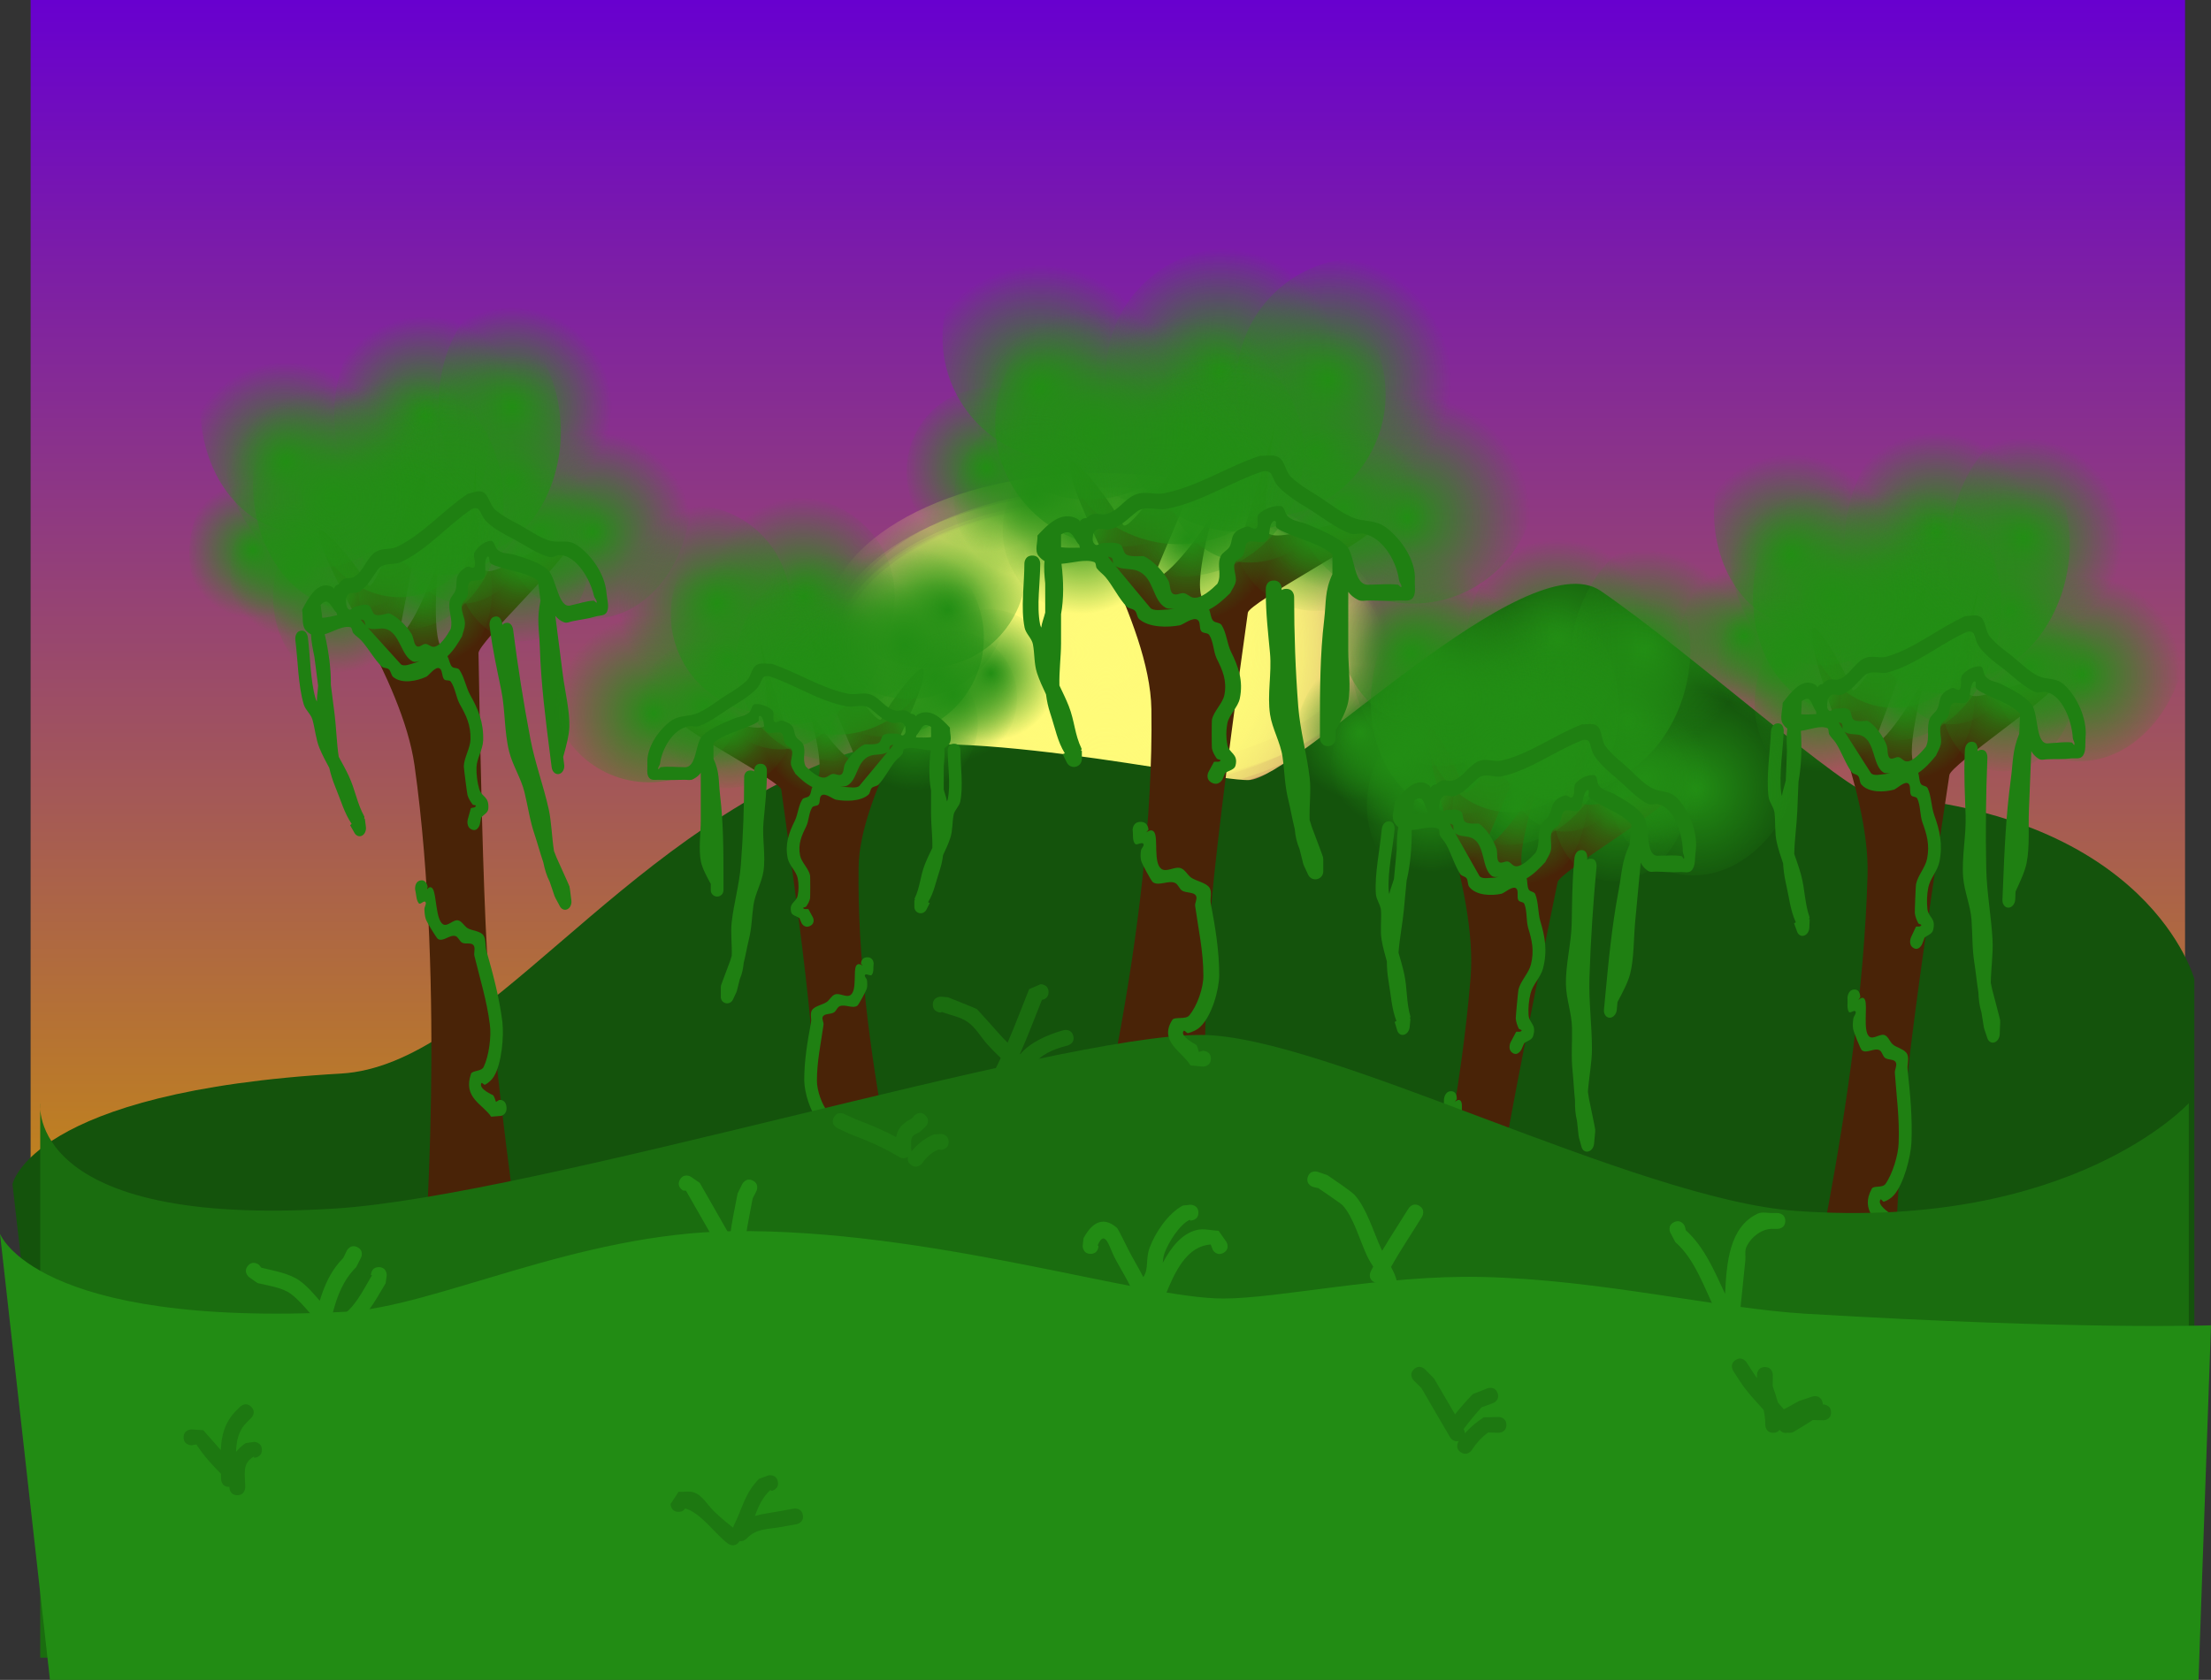 <svg version="1.1" xmlns="http://www.w3.org/2000/svg" xmlns:xlink="http://www.w3.org/1999/xlink" width="418.926" height="318.357" viewBox="0,0,418.926,318.357"><rect x="0" y="0" width="418.926" height="318.357" fill="#333333" stroke="none"/><defs><linearGradient x1="335.044" y1="-46.667" x2="335.044" y2="212.434" gradientUnits="userSpaceOnUse" id="color-1"><stop offset="0" stop-color="#6800cf"/><stop offset="1" stop-color="#cf9800"/></linearGradient><radialGradient cx="333.571" cy="71.27" r="51.772" gradientUnits="userSpaceOnUse" id="color-2"><stop offset="0" stop-color="#fffb79"/><stop offset="1" stop-color="#fffb79" stop-opacity="0"/></radialGradient><radialGradient cx="336.122" cy="74.03" r="51.772" gradientUnits="userSpaceOnUse" id="color-3"><stop offset="0" stop-color="#fffb79"/><stop offset="1" stop-color="#fffb79" stop-opacity="0"/></radialGradient><radialGradient cx="335.402" cy="76.153" r="51.772" gradientUnits="userSpaceOnUse" id="color-4"><stop offset="0" stop-color="#fffb79"/><stop offset="1" stop-color="#fffb79" stop-opacity="0"/></radialGradient><radialGradient cx="335.773" cy="77.005" r="51.772" gradientUnits="userSpaceOnUse" id="color-5"><stop offset="0" stop-color="#fffb79"/><stop offset="1" stop-color="#fffb79" stop-opacity="0"/></radialGradient><radialGradient cx="336.143" cy="76.586" r="51.772" gradientUnits="userSpaceOnUse" id="color-6"><stop offset="0" stop-color="#fffb79"/><stop offset="1" stop-color="#fffb79" stop-opacity="0"/></radialGradient><radialGradient cx="334.334" cy="74.894" r="51.772" gradientUnits="userSpaceOnUse" id="color-7"><stop offset="0" stop-color="#fffb79"/><stop offset="1" stop-color="#fffb79" stop-opacity="0"/></radialGradient><radialGradient cx="334.704" cy="77.018" r="51.772" gradientUnits="userSpaceOnUse" id="color-8"><stop offset="0" stop-color="#fffb79"/><stop offset="1" stop-color="#fffb79" stop-opacity="0"/></radialGradient><radialGradient cx="519.569" cy="81.155" r="18.914" gradientUnits="userSpaceOnUse" id="color-9"><stop offset="0" stop-color="#228e14"/><stop offset="1" stop-color="#228e14" stop-opacity="0"/></radialGradient><radialGradient cx="491.614" cy="80.544" r="12.852" gradientUnits="userSpaceOnUse" id="color-10"><stop offset="0" stop-color="#228e14"/><stop offset="1" stop-color="#228e14" stop-opacity="0"/></radialGradient><radialGradient cx="455.638" cy="73.845" r="12.852" gradientUnits="userSpaceOnUse" id="color-11"><stop offset="0" stop-color="#228e14"/><stop offset="1" stop-color="#228e14" stop-opacity="0"/></radialGradient><radialGradient cx="466.431" cy="74.262" r="18.914" gradientUnits="userSpaceOnUse" id="color-12"><stop offset="0" stop-color="#228e14"/><stop offset="1" stop-color="#228e14" stop-opacity="0"/></radialGradient><radialGradient cx="464.529" cy="58.408" r="18.914" gradientUnits="userSpaceOnUse" id="color-13"><stop offset="0" stop-color="#228e14"/><stop offset="1" stop-color="#228e14" stop-opacity="0"/></radialGradient><radialGradient cx="492.041" cy="54.258" r="18.914" gradientUnits="userSpaceOnUse" id="color-14"><stop offset="0" stop-color="#228e14"/><stop offset="1" stop-color="#228e14" stop-opacity="0"/></radialGradient><radialGradient cx="508.534" cy="55.272" r="18.914" gradientUnits="userSpaceOnUse" id="color-15"><stop offset="0" stop-color="#228e14"/><stop offset="1" stop-color="#228e14" stop-opacity="0"/></radialGradient><radialGradient cx="485.907" cy="86.357" r="14.85" gradientUnits="userSpaceOnUse" id="color-16"><stop offset="0" stop-color="#228e14"/><stop offset="1" stop-color="#228e14" stop-opacity="0"/></radialGradient><radialGradient cx="491.863" cy="75.892" r="21.855" gradientUnits="userSpaceOnUse" id="color-17"><stop offset="0" stop-color="#228e14"/><stop offset="1" stop-color="#228e14" stop-opacity="0"/></radialGradient><radialGradient cx="486.419" cy="67.689" r="21.855" gradientUnits="userSpaceOnUse" id="color-18"><stop offset="0" stop-color="#228e14"/><stop offset="1" stop-color="#228e14" stop-opacity="0"/></radialGradient><radialGradient cx="505.081" cy="84.24" r="16.002" gradientUnits="userSpaceOnUse" id="color-19"><stop offset="0" stop-color="#228e14"/><stop offset="1" stop-color="#228e14" stop-opacity="0"/></radialGradient><radialGradient cx="506.055" cy="69.004" r="23.55" gradientUnits="userSpaceOnUse" id="color-20"><stop offset="0" stop-color="#228e14"/><stop offset="1" stop-color="#228e14" stop-opacity="0"/></radialGradient><radialGradient cx="493.37" cy="73.824" r="23.551" gradientUnits="userSpaceOnUse" id="color-21"><stop offset="0" stop-color="#228e14"/><stop offset="1" stop-color="#228e14" stop-opacity="0"/></radialGradient><radialGradient cx="469.679" cy="85.217" r="14.351" gradientUnits="userSpaceOnUse" id="color-22"><stop offset="0" stop-color="#228e14"/><stop offset="1" stop-color="#228e14" stop-opacity="0"/></radialGradient><radialGradient cx="480.863" cy="78.099" r="21.121" gradientUnits="userSpaceOnUse" id="color-23"><stop offset="0" stop-color="#228e14"/><stop offset="1" stop-color="#228e14" stop-opacity="0"/></radialGradient><radialGradient cx="472.388" cy="66.632" r="21.121" gradientUnits="userSpaceOnUse" id="color-24"><stop offset="0" stop-color="#228e14"/><stop offset="1" stop-color="#228e14" stop-opacity="0"/></radialGradient><radialGradient cx="462.655" cy="78.646" r="12.852" gradientUnits="userSpaceOnUse" id="color-25"><stop offset="0" stop-color="#228e14"/><stop offset="1" stop-color="#228e14" stop-opacity="0"/></radialGradient><radialGradient cx="509.888" cy="79.648" r="12.852" gradientUnits="userSpaceOnUse" id="color-26"><stop offset="0" stop-color="#228e14"/><stop offset="1" stop-color="#228e14" stop-opacity="0"/></radialGradient><radialGradient cx="446.325" cy="102.815" r="18.914" gradientUnits="userSpaceOnUse" id="color-27"><stop offset="0" stop-color="#228e14"/><stop offset="1" stop-color="#228e14" stop-opacity="0"/></radialGradient><radialGradient cx="418.442" cy="100.713" r="12.852" gradientUnits="userSpaceOnUse" id="color-28"><stop offset="0" stop-color="#228e14"/><stop offset="1" stop-color="#228e14" stop-opacity="0"/></radialGradient><radialGradient cx="382.875" cy="92.104" r="12.852" gradientUnits="userSpaceOnUse" id="color-29"><stop offset="0" stop-color="#228e14"/><stop offset="1" stop-color="#228e14" stop-opacity="0"/></radialGradient><radialGradient cx="393.631" cy="93.097" r="18.914" gradientUnits="userSpaceOnUse" id="color-30"><stop offset="0" stop-color="#228e14"/><stop offset="1" stop-color="#228e14" stop-opacity="0"/></radialGradient><radialGradient cx="392.577" cy="77.163" r="18.914" gradientUnits="userSpaceOnUse" id="color-31"><stop offset="0" stop-color="#228e14"/><stop offset="1" stop-color="#228e14" stop-opacity="0"/></radialGradient><radialGradient cx="420.271" cy="74.488" r="18.914" gradientUnits="userSpaceOnUse" id="color-32"><stop offset="0" stop-color="#228e14"/><stop offset="1" stop-color="#228e14" stop-opacity="0"/></radialGradient><radialGradient cx="436.686" cy="76.38" r="18.914" gradientUnits="userSpaceOnUse" id="color-33"><stop offset="0" stop-color="#228e14"/><stop offset="1" stop-color="#228e14" stop-opacity="0"/></radialGradient><radialGradient cx="412.433" cy="106.213" r="14.85" gradientUnits="userSpaceOnUse" id="color-34"><stop offset="0" stop-color="#228e14"/><stop offset="1" stop-color="#228e14" stop-opacity="0"/></radialGradient><radialGradient cx="418.939" cy="96.081" r="21.855" gradientUnits="userSpaceOnUse" id="color-35"><stop offset="0" stop-color="#228e14"/><stop offset="1" stop-color="#228e14" stop-opacity="0"/></radialGradient><radialGradient cx="413.94" cy="87.599" r="21.855" gradientUnits="userSpaceOnUse" id="color-36"><stop offset="0" stop-color="#228e14"/><stop offset="1" stop-color="#228e14" stop-opacity="0"/></radialGradient><radialGradient cx="431.693" cy="105.123" r="16.002" gradientUnits="userSpaceOnUse" id="color-37"><stop offset="0" stop-color="#228e14"/><stop offset="1" stop-color="#228e14" stop-opacity="0"/></radialGradient><radialGradient cx="433.479" cy="89.96" r="23.551" gradientUnits="userSpaceOnUse" id="color-38"><stop offset="0" stop-color="#228e14"/><stop offset="1" stop-color="#228e14" stop-opacity="0"/></radialGradient><radialGradient cx="420.554" cy="94.096" r="23.551" gradientUnits="userSpaceOnUse" id="color-39"><stop offset="0" stop-color="#228e14"/><stop offset="1" stop-color="#228e14" stop-opacity="0"/></radialGradient><radialGradient cx="396.289" cy="104.21" r="14.351" gradientUnits="userSpaceOnUse" id="color-40"><stop offset="0" stop-color="#228e14"/><stop offset="1" stop-color="#228e14" stop-opacity="0"/></radialGradient><radialGradient cx="407.837" cy="97.698" r="21.121" gradientUnits="userSpaceOnUse" id="color-41"><stop offset="0" stop-color="#228e14"/><stop offset="1" stop-color="#228e14" stop-opacity="0"/></radialGradient><radialGradient cx="399.986" cy="85.795" r="21.121" gradientUnits="userSpaceOnUse" id="color-42"><stop offset="0" stop-color="#228e14"/><stop offset="1" stop-color="#228e14" stop-opacity="0"/></radialGradient><radialGradient cx="389.626" cy="97.273" r="12.852" gradientUnits="userSpaceOnUse" id="color-43"><stop offset="0" stop-color="#228e14"/><stop offset="1" stop-color="#228e14" stop-opacity="0"/></radialGradient><radialGradient cx="436.738" cy="100.793" r="12.852" gradientUnits="userSpaceOnUse" id="color-44"><stop offset="0" stop-color="#228e14"/><stop offset="1" stop-color="#228e14" stop-opacity="0"/></radialGradient><radialGradient cx="237.353" cy="54.135" r="18.914" gradientUnits="userSpaceOnUse" id="color-45"><stop offset="0" stop-color="#228e14"/><stop offset="1" stop-color="#228e14" stop-opacity="0"/></radialGradient><radialGradient cx="209.687" cy="58.191" r="12.852" gradientUnits="userSpaceOnUse" id="color-46"><stop offset="0" stop-color="#228e14"/><stop offset="1" stop-color="#228e14" stop-opacity="0"/></radialGradient><radialGradient cx="173.097" cy="57.583" r="12.852" gradientUnits="userSpaceOnUse" id="color-47"><stop offset="0" stop-color="#228e14"/><stop offset="1" stop-color="#228e14" stop-opacity="0"/></radialGradient><radialGradient cx="183.81" cy="56.195" r="18.914" gradientUnits="userSpaceOnUse" id="color-48"><stop offset="0" stop-color="#228e14"/><stop offset="1" stop-color="#228e14" stop-opacity="0"/></radialGradient><radialGradient cx="179.291" cy="40.88" r="18.914" gradientUnits="userSpaceOnUse" id="color-49"><stop offset="0" stop-color="#228e14"/><stop offset="1" stop-color="#228e14" stop-opacity="0"/></radialGradient><radialGradient cx="205.727" cy="32.203" r="18.914" gradientUnits="userSpaceOnUse" id="color-50"><stop offset="0" stop-color="#228e14"/><stop offset="1" stop-color="#228e14" stop-opacity="0"/></radialGradient><radialGradient cx="222.157" cy="30.453" r="18.914" gradientUnits="userSpaceOnUse" id="color-51"><stop offset="0" stop-color="#228e14"/><stop offset="1" stop-color="#228e14" stop-opacity="0"/></radialGradient><radialGradient cx="205.028" cy="64.875" r="14.85" gradientUnits="userSpaceOnUse" id="color-52"><stop offset="0" stop-color="#228e14"/><stop offset="1" stop-color="#228e14" stop-opacity="0"/></radialGradient><radialGradient cx="209.157" cy="53.563" r="21.855" gradientUnits="userSpaceOnUse" id="color-53"><stop offset="0" stop-color="#228e14"/><stop offset="1" stop-color="#228e14" stop-opacity="0"/></radialGradient><radialGradient cx="202.422" cy="46.383" r="21.855" gradientUnits="userSpaceOnUse" id="color-54"><stop offset="0" stop-color="#228e14"/><stop offset="1" stop-color="#228e14" stop-opacity="0"/></radialGradient><radialGradient cx="223.582" cy="59.592" r="16.002" gradientUnits="userSpaceOnUse" id="color-55"><stop offset="0" stop-color="#228e14"/><stop offset="1" stop-color="#228e14" stop-opacity="0"/></radialGradient><radialGradient cx="222.003" cy="44.406" r="23.551" gradientUnits="userSpaceOnUse" id="color-56"><stop offset="0" stop-color="#228e14"/><stop offset="1" stop-color="#228e14" stop-opacity="0"/></radialGradient><radialGradient cx="210.298" cy="51.273" r="23.551" gradientUnits="userSpaceOnUse" id="color-57"><stop offset="0" stop-color="#228e14"/><stop offset="1" stop-color="#228e14" stop-opacity="0"/></radialGradient><radialGradient cx="188.837" cy="66.456" r="14.351" gradientUnits="userSpaceOnUse" id="color-58"><stop offset="0" stop-color="#228e14"/><stop offset="1" stop-color="#228e14" stop-opacity="0"/></radialGradient><radialGradient cx="198.679" cy="57.573" r="21.121" gradientUnits="userSpaceOnUse" id="color-59"><stop offset="0" stop-color="#228e14"/><stop offset="1" stop-color="#228e14" stop-opacity="0"/></radialGradient><radialGradient cx="188.411" cy="47.679" r="21.121" gradientUnits="userSpaceOnUse" id="color-60"><stop offset="0" stop-color="#228e14"/><stop offset="1" stop-color="#228e14" stop-opacity="0"/></radialGradient><radialGradient cx="180.816" cy="61.147" r="12.852" gradientUnits="userSpaceOnUse" id="color-61"><stop offset="0" stop-color="#228e14"/><stop offset="1" stop-color="#228e14" stop-opacity="0"/></radialGradient><radialGradient cx="227.556" cy="54.262" r="12.852" gradientUnits="userSpaceOnUse" id="color-62"><stop offset="0" stop-color="#228e14"/><stop offset="1" stop-color="#228e14" stop-opacity="0"/></radialGradient><radialGradient cx="249.004" cy="88.533" r="18.769" gradientUnits="userSpaceOnUse" id="color-63"><stop offset="0" stop-color="#228e14"/><stop offset="1" stop-color="#228e14" stop-opacity="0"/></radialGradient><radialGradient cx="276.826" cy="87.269" r="12.753" gradientUnits="userSpaceOnUse" id="color-64"><stop offset="0" stop-color="#228e14"/><stop offset="1" stop-color="#228e14" stop-opacity="0"/></radialGradient><radialGradient cx="312.868" cy="80.945" r="12.753" gradientUnits="userSpaceOnUse" id="color-65"><stop offset="0" stop-color="#228e14"/><stop offset="1" stop-color="#228e14" stop-opacity="0"/></radialGradient><radialGradient cx="302.119" cy="81.578" r="18.769" gradientUnits="userSpaceOnUse" id="color-66"><stop offset="0" stop-color="#228e14"/><stop offset="1" stop-color="#228e14" stop-opacity="0"/></radialGradient><radialGradient cx="304.648" cy="68.932" r="18.769" gradientUnits="userSpaceOnUse" id="color-67"><stop offset="0" stop-color="#228e14"/><stop offset="1" stop-color="#228e14" stop-opacity="0"/></radialGradient><radialGradient cx="277.459" cy="66.402" r="18.769" gradientUnits="userSpaceOnUse" id="color-68"><stop offset="0" stop-color="#228e14"/><stop offset="1" stop-color="#228e14" stop-opacity="0"/></radialGradient><radialGradient cx="261.018" cy="67.667" r="18.769" gradientUnits="userSpaceOnUse" id="color-69"><stop offset="0" stop-color="#228e14"/><stop offset="1" stop-color="#228e14" stop-opacity="0"/></radialGradient><radialGradient cx="282.267" cy="91.727" r="12.753" gradientUnits="userSpaceOnUse" id="color-70"><stop offset="0" stop-color="#228e14"/><stop offset="1" stop-color="#228e14" stop-opacity="0"/></radialGradient><radialGradient cx="276.765" cy="83.581" r="18.769" gradientUnits="userSpaceOnUse" id="color-71"><stop offset="0" stop-color="#228e14"/><stop offset="1" stop-color="#228e14" stop-opacity="0"/></radialGradient><radialGradient cx="282.509" cy="76.914" r="18.769" gradientUnits="userSpaceOnUse" id="color-72"><stop offset="0" stop-color="#228e14"/><stop offset="1" stop-color="#228e14" stop-opacity="0"/></radialGradient><radialGradient cx="263.286" cy="90.58" r="12.753" gradientUnits="userSpaceOnUse" id="color-73"><stop offset="0" stop-color="#228e14"/><stop offset="1" stop-color="#228e14" stop-opacity="0"/></radialGradient><radialGradient cx="262.93" cy="78.505" r="18.769" gradientUnits="userSpaceOnUse" id="color-74"><stop offset="0" stop-color="#228e14"/><stop offset="1" stop-color="#228e14" stop-opacity="0"/></radialGradient><radialGradient cx="275.35" cy="81.98" r="18.769" gradientUnits="userSpaceOnUse" id="color-75"><stop offset="0" stop-color="#228e14"/><stop offset="1" stop-color="#228e14" stop-opacity="0"/></radialGradient><radialGradient cx="298.45" cy="90.37" r="12.753" gradientUnits="userSpaceOnUse" id="color-76"><stop offset="0" stop-color="#228e14"/><stop offset="1" stop-color="#228e14" stop-opacity="0"/></radialGradient><radialGradient cx="287.615" cy="85.028" r="18.769" gradientUnits="userSpaceOnUse" id="color-77"><stop offset="0" stop-color="#228e14"/><stop offset="1" stop-color="#228e14" stop-opacity="0"/></radialGradient><radialGradient cx="296.503" cy="75.683" r="18.769" gradientUnits="userSpaceOnUse" id="color-78"><stop offset="0" stop-color="#228e14"/><stop offset="1" stop-color="#228e14" stop-opacity="0"/></radialGradient><radialGradient cx="305.698" cy="84.954" r="12.753" gradientUnits="userSpaceOnUse" id="color-79"><stop offset="0" stop-color="#228e14"/><stop offset="1" stop-color="#228e14" stop-opacity="0"/></radialGradient><radialGradient cx="258.692" cy="87.066" r="12.753" gradientUnits="userSpaceOnUse" id="color-80"><stop offset="0" stop-color="#228e14"/><stop offset="1" stop-color="#228e14" stop-opacity="0"/></radialGradient><radialGradient cx="391.714" cy="51.441" r="23.409" gradientUnits="userSpaceOnUse" id="color-81"><stop offset="0" stop-color="#228e14"/><stop offset="1" stop-color="#228e14" stop-opacity="0"/></radialGradient><radialGradient cx="357.014" cy="49.864" r="15.906" gradientUnits="userSpaceOnUse" id="color-82"><stop offset="0" stop-color="#228e14"/><stop offset="1" stop-color="#228e14" stop-opacity="0"/></radialGradient><radialGradient cx="312.06" cy="41.977" r="15.906" gradientUnits="userSpaceOnUse" id="color-83"><stop offset="0" stop-color="#228e14"/><stop offset="1" stop-color="#228e14" stop-opacity="0"/></radialGradient><radialGradient cx="325.468" cy="42.766" r="23.409" gradientUnits="userSpaceOnUse" id="color-84"><stop offset="0" stop-color="#228e14"/><stop offset="1" stop-color="#228e14" stop-opacity="0"/></radialGradient><radialGradient cx="322.313" cy="26.993" r="23.409" gradientUnits="userSpaceOnUse" id="color-85"><stop offset="0" stop-color="#228e14"/><stop offset="1" stop-color="#228e14" stop-opacity="0"/></radialGradient><radialGradient cx="356.225" cy="23.838" r="23.409" gradientUnits="userSpaceOnUse" id="color-86"><stop offset="0" stop-color="#228e14"/><stop offset="1" stop-color="#228e14" stop-opacity="0"/></radialGradient><radialGradient cx="376.73" cy="25.416" r="23.409" gradientUnits="userSpaceOnUse" id="color-87"><stop offset="0" stop-color="#228e14"/><stop offset="1" stop-color="#228e14" stop-opacity="0"/></radialGradient><radialGradient cx="350.227" cy="55.425" r="15.906" gradientUnits="userSpaceOnUse" id="color-88"><stop offset="0" stop-color="#228e14"/><stop offset="1" stop-color="#228e14" stop-opacity="0"/></radialGradient><radialGradient cx="357.09" cy="45.264" r="23.409" gradientUnits="userSpaceOnUse" id="color-89"><stop offset="0" stop-color="#228e14"/><stop offset="1" stop-color="#228e14" stop-opacity="0"/></radialGradient><radialGradient cx="349.926" cy="36.949" r="23.409" gradientUnits="userSpaceOnUse" id="color-90"><stop offset="0" stop-color="#228e14"/><stop offset="1" stop-color="#228e14" stop-opacity="0"/></radialGradient><radialGradient cx="373.902" cy="53.994" r="15.906" gradientUnits="userSpaceOnUse" id="color-91"><stop offset="0" stop-color="#228e14"/><stop offset="1" stop-color="#228e14" stop-opacity="0"/></radialGradient><radialGradient cx="374.345" cy="38.933" r="23.409" gradientUnits="userSpaceOnUse" id="color-92"><stop offset="0" stop-color="#228e14"/><stop offset="1" stop-color="#228e14" stop-opacity="0"/></radialGradient><radialGradient cx="358.855" cy="43.267" r="23.409" gradientUnits="userSpaceOnUse" id="color-93"><stop offset="0" stop-color="#228e14"/><stop offset="1" stop-color="#228e14" stop-opacity="0"/></radialGradient><radialGradient cx="330.044" cy="53.732" r="15.906" gradientUnits="userSpaceOnUse" id="color-94"><stop offset="0" stop-color="#228e14"/><stop offset="1" stop-color="#228e14" stop-opacity="0"/></radialGradient><radialGradient cx="343.558" cy="47.069" r="23.409" gradientUnits="userSpaceOnUse" id="color-95"><stop offset="0" stop-color="#228e14"/><stop offset="1" stop-color="#228e14" stop-opacity="0"/></radialGradient><radialGradient cx="332.472" cy="35.413" r="23.409" gradientUnits="userSpaceOnUse" id="color-96"><stop offset="0" stop-color="#228e14"/><stop offset="1" stop-color="#228e14" stop-opacity="0"/></radialGradient><radialGradient cx="321.004" cy="46.977" r="15.906" gradientUnits="userSpaceOnUse" id="color-97"><stop offset="0" stop-color="#228e14"/><stop offset="1" stop-color="#228e14" stop-opacity="0"/></radialGradient><radialGradient cx="379.632" cy="49.611" r="15.906" gradientUnits="userSpaceOnUse" id="color-98"><stop offset="0" stop-color="#228e14"/><stop offset="1" stop-color="#228e14" stop-opacity="0"/></radialGradient></defs><g transform="translate(-125.139,46.667)"><g data-paper-data="{&quot;isPaintingLayer&quot;:true}" fill-rule="nonzero" stroke-linecap="butt" stroke-linejoin="miter" stroke-miterlimit="10" stroke-dasharray="" stroke-dashoffset="0" style="mix-blend-mode: normal"><path d="M130.94,212.434v-259.101h408.208v259.101z" fill="url(#color-1)" stroke="none" stroke-width="0"/><path d="M333.571,99.564c-28.593,0 -51.772,-12.667 -51.772,-28.294c0,-15.626 23.179,-28.294 51.772,-28.294c28.593,0 51.772,12.667 51.772,28.294c0,15.626 -23.179,28.294 -51.772,28.294z" fill="url(#color-2)" stroke="none" stroke-width="0"/><path d="M387.894,74.03c0,15.626 -23.179,28.294 -51.772,28.294c-28.593,0 -51.772,-12.667 -51.772,-28.294c0,-15.626 23.179,-28.294 51.772,-28.294c28.593,0 51.772,12.667 51.772,28.294z" fill="url(#color-3)" stroke="none" stroke-width="0"/><path d="M387.174,76.153c0,15.626 -23.179,28.294 -51.772,28.294c-28.593,0 -51.772,-12.667 -51.772,-28.294c0,-15.626 23.179,-28.294 51.772,-28.294c28.593,0 51.772,12.667 51.772,28.294z" fill="url(#color-4)" stroke="none" stroke-width="0"/><path d="M387.545,77.005c0,15.626 -23.179,28.294 -51.772,28.294c-28.593,0 -51.772,-12.667 -51.772,-28.294c0,-15.626 23.179,-28.294 51.772,-28.294c28.593,0 51.772,12.667 51.772,28.294z" fill="url(#color-5)" stroke="none" stroke-width="0"/><path d="M387.915,76.586c0,15.626 -23.179,28.294 -51.772,28.294c-28.593,0 -51.772,-12.667 -51.772,-28.294c0,-15.626 23.179,-28.294 51.772,-28.294c28.593,0 51.772,12.667 51.772,28.294z" fill="url(#color-6)" stroke="none" stroke-width="0"/><path d="M386.106,74.894c0,15.626 -23.179,28.294 -51.772,28.294c-28.593,0 -51.772,-12.667 -51.772,-28.294c0,-15.626 23.179,-28.294 51.772,-28.294c28.593,0 51.772,12.667 51.772,28.294z" fill="url(#color-7)" stroke="none" stroke-width="0"/><path d="M386.476,77.018c0,15.626 -23.179,28.294 -51.772,28.294c-28.593,0 -51.772,-12.667 -51.772,-28.294c0,-15.626 23.179,-28.294 51.772,-28.294c28.593,0 51.772,12.667 51.772,28.294z" fill="url(#color-8)" stroke="none" stroke-width="0"/><path d="M133.815,233.047l-6.309,-55.285c0,0 3.413,-17.622 62.234,-20.973c26.858,-1.53 51.974,-44.474 95.038,-60.315c9.221,-3.392 26.395,-2.203 42.289,-0.173c15.812,2.019 30.359,4.871 34.552,4.871c8.858,0 52.701,-45.562 66.852,-35.832c17.255,11.864 46.801,38.404 51.677,38.72c52.415,3.406 60.762,34.84 60.762,34.84v94.147z" data-paper-data="{&quot;index&quot;:null}" fill="#14530c" stroke="none" stroke-width="0"/><path d="M465.089,212.292c0,0 12.708,-50.572 13.902,-93.09c0.474,-16.893 -11.296,-39.524 -10.513,-46.524c0.251,-2.246 5.023,5.129 7.603,11.338c0.938,2.258 13.403,-20.737 13.907,-19.022c0.865,2.938 -10.49,29.845 -9.586,29.413c3.507,-1.674 9.552,-12.946 9.552,-12.946c0,0 -4.596,16.785 -1.518,17.023c3.025,0.234 11.687,-34.425 11.687,-34.425c0,0 -2.305,11.198 -2.084,20.216c0.099,4.056 17.028,-6.104 16.215,-0.797c-0.286,1.865 -19.464,14.786 -19.759,16.728c-2.995,19.717 -6.366,42.801 -7.88,56.349c-2.387,21.36 -3.215,57.153 -3.215,57.153z" data-paper-data="{&quot;index&quot;:null}" fill="#492307" stroke="none" stroke-width="0"/><path d="M519.808,97.584c-10.44,0.366 -18.474,-9.931 -17.945,-23c0.529,-13.069 9.42,-23.96 19.859,-24.326c10.439,-0.366 18.474,9.931 17.945,23c-0.529,13.069 -9.42,23.96 -19.859,24.326z" data-paper-data="{&quot;index&quot;:null}" fill="url(#color-9)" stroke="none" stroke-width="0"/><path d="M495.16,90.594c-6.96,0.244 -12.31,-6.757 -11.951,-15.637c0.359,-8.88 6.292,-16.277 13.252,-16.521c6.96,-0.244 12.31,6.757 11.951,15.637c-0.359,8.88 -6.292,16.277 -13.252,16.521z" data-paper-data="{&quot;index&quot;:null}" fill="url(#color-10)" stroke="#000000" stroke-width="0"/><path d="M455.311,90.67c-6.96,0.244 -12.31,-6.757 -11.951,-15.637c0.359,-8.88 6.292,-16.277 13.252,-16.521c6.96,-0.244 12.31,6.757 11.951,15.637c-0.359,8.88 -6.292,16.277 -13.252,16.521z" data-paper-data="{&quot;index&quot;:null}" fill="url(#color-11)" stroke="#000000" stroke-width="0"/><path d="M475.252,88.273c-10.44,0.366 -18.474,-9.931 -17.945,-23c0.529,-13.069 9.42,-23.96 19.859,-24.326c10.44,-0.366 18.474,9.931 17.945,23c-0.529,13.069 -9.42,23.96 -19.859,24.326z" data-paper-data="{&quot;index&quot;:null}" fill="url(#color-12)" stroke="none" stroke-width="0"/><path d="M467.856,72.085c-10.44,0.366 -18.474,-9.931 -17.945,-23c0.529,-13.069 9.42,-23.96 19.859,-24.326c10.44,-0.366 18.474,9.931 17.945,23c-0.529,13.069 -9.42,23.96 -19.859,24.326z" data-paper-data="{&quot;index&quot;:null}" fill="url(#color-13)" stroke="none" stroke-width="0"/><path d="M492.639,77.855c-10.44,0.366 -18.474,-9.931 -17.945,-23c0.529,-13.069 9.42,-23.96 19.859,-24.326c10.44,-0.366 18.474,9.931 17.945,23c-0.529,13.069 -9.42,23.96 -19.859,24.326z" data-paper-data="{&quot;index&quot;:null}" fill="url(#color-14)" stroke="none" stroke-width="0"/><path d="M512.521,79.02c-10.44,0.366 -18.474,-9.931 -17.945,-23c0.529,-13.069 9.42,-23.96 19.859,-24.326c10.439,-0.366 18.474,9.931 17.945,23c-0.529,13.069 -9.42,23.96 -19.859,24.326z" data-paper-data="{&quot;index&quot;:null}" fill="url(#color-15)" stroke="none" stroke-width="0"/><path d="M494.448,98.508c-5.503,5.871 -13.497,5.307 -17.854,-1.259c-4.357,-6.566 -3.428,-16.648 2.075,-22.519c5.503,-5.871 13.497,-5.307 17.854,1.259c4.357,6.566 3.428,16.648 -2.075,22.519z" data-paper-data="{&quot;index&quot;:null}" fill="url(#color-16)" stroke="#000000" stroke-width="0"/><path d="M506.332,78.565c-8.255,8.806 -20.145,8.112 -26.558,-1.551c-6.412,-9.663 -4.919,-24.636 3.336,-33.442c8.255,-8.806 20.145,-8.112 26.558,1.551c6.412,9.663 4.919,24.636 -3.336,33.442z" data-paper-data="{&quot;index&quot;:null}" fill="url(#color-17)" stroke="none" stroke-width="0"/><path d="M496.269,74.626c-8.255,8.806 -20.145,8.112 -26.558,-1.551c-6.412,-9.663 -4.919,-24.635 3.336,-33.442c8.255,-8.806 20.145,-8.112 26.558,1.551c6.412,9.663 4.919,24.636 -3.336,33.442z" data-paper-data="{&quot;index&quot;:null}" fill="url(#color-18)" stroke="none" stroke-width="0"/><path d="M518.536,82.06c0.173,8.669 -5.443,16.441 -12.543,17.358c-7.1,0.917 -12.997,-5.367 -13.17,-14.036c-0.173,-8.669 5.443,-16.441 12.543,-17.358c7.1,-0.917 12.997,5.367 13.17,14.036z" data-paper-data="{&quot;index&quot;:null}" fill="url(#color-19)" stroke="#000000" stroke-width="0"/><path d="M517.288,55.813c0.26,13.004 -8.001,24.64 -18.451,25.99c-10.45,1.35 -19.131,-8.098 -19.391,-21.102c-0.26,-13.004 8.001,-24.64 18.451,-25.99c10.45,-1.35 19.131,8.098 19.391,21.102z" data-paper-data="{&quot;index&quot;:null}" fill="url(#color-20)" stroke="none" stroke-width="0"/><path d="M504.319,67.557c0.26,13.004 -8.001,24.64 -18.451,25.99c-10.45,1.35 -19.131,-8.098 -19.391,-21.102c-0.26,-13.004 8.001,-24.64 18.451,-25.99c10.45,-1.35 19.131,8.098 19.391,21.102z" data-paper-data="{&quot;index&quot;:null}" fill="url(#color-21)" stroke="none" stroke-width="0"/><path d="M476.59,98.958c-6.074,4.856 -13.82,2.813 -17.302,-4.564c-3.482,-7.377 -1.381,-17.294 4.693,-22.15c6.074,-4.856 13.82,-2.813 17.302,4.564c3.482,7.377 1.381,17.294 -4.693,22.15z" data-paper-data="{&quot;index&quot;:null}" fill="url(#color-22)" stroke="#000000" stroke-width="0"/><path d="M494.689,83.453c-9.111,7.284 -20.65,4.388 -25.775,-6.468c-5.124,-10.857 -1.893,-25.563 7.218,-32.847c9.111,-7.284 20.65,-4.388 25.775,6.468c5.124,10.857 1.893,25.563 -7.218,32.847z" data-paper-data="{&quot;index&quot;:null}" fill="url(#color-23)" stroke="none" stroke-width="0"/><path d="M481.195,75.396c-9.111,7.284 -20.65,4.388 -25.775,-6.468c-5.124,-10.857 -1.893,-25.563 7.218,-32.847c9.111,-7.284 20.65,-4.388 25.775,6.468c5.124,10.857 1.893,25.563 -7.218,32.847z" data-paper-data="{&quot;index&quot;:null}" fill="url(#color-24)" stroke="none" stroke-width="0"/><path d="M462.328,95.471c-6.96,0.244 -12.31,-6.757 -11.951,-15.637c0.359,-8.88 6.292,-16.277 13.252,-16.521c6.96,-0.244 12.31,6.757 11.951,15.637c-0.359,8.88 -6.292,16.277 -13.252,16.521z" data-paper-data="{&quot;index&quot;:null}" fill="url(#color-25)" stroke="#000000" stroke-width="0"/><path d="M509.561,96.473c-6.96,0.244 -12.31,-6.757 -11.951,-15.637c0.359,-8.88 6.292,-16.277 13.252,-16.521c6.96,-0.244 12.31,6.757 11.951,15.637c-0.359,8.88 -6.292,16.277 -13.252,16.521z" data-paper-data="{&quot;index&quot;:null}" fill="url(#color-26)" stroke="#000000" stroke-width="0"/><path d="M465.904,101.479c-0.076,1.868 -0.151,3.736 -0.227,5.604c-0.099,2.447 -0.528,5.416 -0.575,8.085c0.444,1.296 0.91,2.583 1.27,3.892c0.802,2.919 0.657,5.288 1.639,8.135l-0.106,0.351l0.124,-0.004l-0.065,1.594c-0.034,0.837 -0.604,1.535 -1.272,1.559c-0.483,0.017 -0.886,-0.323 -1.06,-0.829l-0.562,-1.543l0.328,-0.211c-1.036,-2.257 -1.238,-4.578 -1.927,-7.618c-0.263,-1.161 -0.412,-2.347 -0.486,-3.55c-0.458,-1.336 -0.905,-2.682 -1.213,-4.048c-0.392,-1.74 -0.207,-3.661 -0.403,-5.47c-0.126,-1.162 -1.001,-1.987 -1.145,-3.144c-0.464,-3.734 0.31,-8.464 0.465,-12.305c0,0 0.061,-1.516 1.273,-1.559c1.211,-0.043 1.15,1.474 1.15,1.474c-0.146,3.617 -0.903,8.094 -0.502,11.611c0.027,0.235 0.084,0.456 0.158,0.669c0.139,-0.981 0.505,-1.932 0.725,-2.906c0.075,-1.862 0.151,-3.725 0.226,-5.587c-0.058,-1.465 -0.108,-2.921 0.075,-4.275c-0.324,-0.223 -0.62,-0.536 -0.879,-0.962c-0.607,-0.998 -0.004,-2.599 -0.006,-3.899c1.508,-1.956 3.809,-5.038 6.276,-3.364c0.151,0.103 0.245,0.265 0.306,0.462c0.175,-0.341 0.48,-0.657 1.011,-0.687c0.267,-0.286 0.557,-0.531 0.866,-0.712c0.652,-0.38 1.406,0.042 2.099,-0.148c2.169,-0.596 3.204,-3.584 5.402,-4.176c1.243,-0.335 2.519,0.212 3.759,-0.147c5.318,-1.536 9.833,-5.432 14.937,-7.689c0.911,0.037 1.931,-0.363 2.733,0.111c1.073,0.634 1.003,2.761 1.854,3.777c1.045,1.246 2.281,2.235 3.53,3.156c1.688,1.244 4.029,3.716 5.952,4.449c1.705,0.649 3.134,0.104 4.742,1.647c2.22,2.131 4.258,6.173 3.92,9.848c-0.107,1.164 0.138,2.562 -0.495,3.476c-0.518,0.748 -1.511,0.425 -2.273,0.523c-1.446,0.187 -2.889,0.101 -4.333,0.152c-0.578,-0.018 -1.228,0.254 -1.732,-0.054c-0.688,-0.42 -1.14,-0.932 -1.446,-1.501c-0.152,3.771 -0.305,7.543 -0.458,11.314c-0.122,3.025 0.173,6.949 -0.433,9.916c-0.329,1.609 -1.24,3.567 -2.094,5.399l-0.06,1.493c-0.034,0.837 -0.604,1.535 -1.272,1.559c-0.669,0.023 -1.184,-0.636 -1.15,-1.474l0.097,-2.392c0.277,-6.846 0.554,-13.512 1.465,-20.286c0.477,-3.55 0.284,-5.525 1.618,-8.817c0.04,-0.951 0.079,-1.902 0.117,-2.852l0.032,-0.797c0,0 0.002,-0.051 0.013,-0.135c-1.759,-1.915 -4.727,-2.69 -6.77,-3.82c-0.55,-0.304 -1.179,-0.511 -1.589,-1.051c-0.224,-0.294 0.13,-1.023 -0.148,-1.236c-0.216,-0.166 -0.523,0.325 -0.645,0.627c-0.407,1.01 -0.201,2.434 -0.891,3.179c-0.8,0.864 -2.485,-0.419 -3.038,0.701c-0.332,0.672 -0.271,1.547 -0.61,2.214c-0.3,0.589 -0.949,0.824 -1.241,1.419c-0.54,1.104 0.174,2.523 -0.092,3.752c-0.168,0.777 -0.613,1.441 -0.919,2.162c-0.95,1.164 -2.097,2.455 -3.36,3.267c0.222,0.617 0.169,1.548 0.509,2.088c0.298,0.472 1.049,0.305 1.291,0.828c0.693,1.496 0.67,3.423 1.214,5.022c1.044,2.866 1.687,5.548 0.999,8.932c-0.345,1.699 -1.781,3.18 -2.104,4.85c-0.26,1.345 -0.317,2.756 -0.165,4.086c0.19,1.665 1.66,1.634 1.081,3.973c-0.193,0.781 -1.082,0.963 -1.622,1.445l-0.459,1.215c0,0 -0.597,1.375 -1.652,0.735c-1.056,-0.64 -0.459,-2.015 -0.459,-2.015l0.944,-2.019c0.33,-0.08 0.769,0.092 0.989,-0.239c0.148,-0.223 -0.436,-0.192 -0.553,-0.417c-0.299,-0.573 -0.569,-1.206 -0.654,-1.898c-0.033,-0.262 0.168,-5.215 0.222,-5.48c0.345,-1.699 1.781,-3.18 2.104,-4.85c0.525,-2.715 -0.076,-4.647 -0.904,-6.922c-0.469,-1.407 -0.334,-3.147 -0.946,-4.455c-0.22,-0.469 -0.935,-0.24 -1.192,-0.677c-0.344,-0.587 -0.002,-1.698 -0.462,-2.143c-0.684,-0.661 -2.243,0.967 -2.779,1.114c-1.848,0.507 -4.766,0.63 -6.181,-0.982c-0.337,-0.384 -0.254,-1.164 -0.572,-1.572c-0.319,-0.408 -0.925,-0.341 -1.241,-0.753c-1.094,-1.426 -1.989,-3.976 -3.014,-5.545c-0.378,-0.579 -0.899,-1.001 -1.247,-1.609c-0.195,-0.342 -0.033,-1.056 -0.355,-1.194c-1.34,-0.571 -3.256,0.274 -5.021,0.51c0.204,3.272 0.094,6.683 -0.453,9.643zM483.288,99.802c-0.482,0.069 -0.963,0.154 -1.351,-0.117c-1.992,-1.392 -1.482,-5.746 -3.999,-6.913c-1.042,-0.483 -2.446,-0.067 -3.336,-0.809c1.718,2.682 3.4,5.342 5.006,7.833c0.438,0.68 1.977,0.283 2.313,0.271c0.446,-0.016 0.903,-0.122 1.367,-0.265zM474.282,91.464c-0.065,-0.377 0.017,-0.887 -0.237,-1.055c-0.157,-0.104 -0.327,-0.158 -0.507,-0.176c0.053,0.128 0.112,0.249 0.182,0.357c0.188,0.291 0.375,0.583 0.562,0.874zM469.3,88.653c-0.033,-0.176 -0.058,-0.357 -0.078,-0.541c-0.493,-0.549 -0.703,-1.746 -1.289,-2.219c-0.371,-0.299 -0.902,-0.063 -1.413,0.329c-0.015,0.361 -0.067,1.667 -0.1,2.459c0.8,0.095 1.855,0.042 2.878,-0.028zM471.44,85.969c-0.15,0.831 -0.235,1.625 0.231,2.007c0.329,0.27 0.806,-0.308 1.214,-0.328c0.852,-0.043 1.789,-0.296 2.538,0.137c0.493,0.285 0.434,1.268 0.783,1.782c0.497,0.731 2.636,0.305 2.772,0.371c1.368,0.662 3.006,2.993 3.614,4.575c0.31,0.808 0.041,2.255 0.723,2.548c0.479,0.206 1.052,-0.333 1.56,-0.24c0.464,0.085 0.797,0.587 1.241,0.753c1.23,0.457 3.151,-1.77 3.939,-2.734c0.809,-1.793 0.018,-3.555 0.714,-5.292c0.306,-0.764 1.065,-1.137 1.436,-1.859c0.41,-0.8 0.35,-1.902 0.857,-2.614c0.499,-0.701 1.251,-1.113 1.962,-1.346c0.479,-0.158 1.079,0.684 1.432,0.23c0.536,-0.69 -0.051,-2.104 0.522,-2.746c0.905,-1.013 2.2,-1.681 3.359,-1.598c0.625,0.044 0.568,1.372 0.997,1.908c0.771,0.963 2.069,0.964 3.086,1.495c1.766,0.923 4.313,2.107 5.653,3.839c1.385,1.792 0.674,7.789 3.248,7.335c1.444,-0.051 2.908,-0.317 4.333,-0.152c0.213,0.025 0.458,0.688 0.524,0.425c0.114,-0.452 -0.276,-0.848 -0.301,-1.307c-0.181,-3.257 -2.01,-8.08 -5.076,-8.697c-0.644,-0.13 -1.367,0.288 -1.982,0.045c-2.076,-0.821 -4.565,-3.315 -6.397,-4.67c-1.435,-1.062 -2.871,-2.183 -4.053,-3.641c-1.428,-1.76 -0.656,-3.551 -2.533,-3.129c-5.07,2.276 -9.605,6.208 -14.937,7.689c-1.536,0.426 -3.214,-0.644 -4.62,0.708c-1.369,1.316 -2.587,3.05 -4.371,3.567c-0.57,0.165 -1.166,-0.255 -1.722,-0.014c-0.355,0.154 -0.572,0.52 -0.742,0.956z" data-paper-data="{&quot;index&quot;:null}" fill="#1f8012" stroke="none" stroke-width="0.5"/><path d="M485.385,185.843c-0.061,1.516 -1.272,1.559 -1.272,1.559l-1.901,-0.16c-1.141,-2.597 -4.726,-4.409 -2.413,-8.642c0.343,-0.629 2.006,-0.086 2.579,-0.887c1.327,-1.851 2.448,-5.491 2.504,-7.774c0.186,-4.602 -0.399,-8.765 -0.72,-13.265c-0.043,-0.608 0.389,-1.272 0.24,-1.843c-0.243,-0.932 -1.563,-0.497 -2.178,-1.083c-0.392,-0.373 -0.51,-1.155 -0.971,-1.387c-1.009,-0.509 -2.445,0.737 -3.353,0.007c-0.258,-0.208 -1.559,-3.502 -1.649,-4.066c-0.099,-0.624 -0.043,-1.297 0.046,-1.942c0.064,-0.462 0.637,-0.991 0.408,-1.332c-0.263,-0.391 -1.033,0.458 -1.274,0.045c-0.408,-0.701 -0.165,-1.77 -0.247,-2.654c0,0 0.061,-1.516 1.273,-1.559c1.211,-0.043 1.15,1.474 1.15,1.474c-1.059,1.507 0.353,-0.756 0.898,0.49c0.526,1.205 -0.417,5.834 0.773,6.92c0.781,0.713 2.097,-0.636 3.015,-0.217c0.632,0.289 0.913,1.216 1.447,1.712c0.718,0.666 2.368,0.915 2.787,1.927c0.35,0.845 -0.06,1.978 0.046,2.94c0.507,4.591 0.923,9.014 0.731,13.75c-0.145,2.78 -1.444,7.8 -3.3,9.943c-0.531,0.613 -1.217,1.031 -1.9,1.266c-0.251,0.086 -0.507,-0.632 -0.679,-0.379c-0.681,0.999 1.796,2.562 1.804,2.572c0.259,0.342 0.241,0.908 0.361,1.362l0.646,-0.249c0,0 1.211,-0.042 1.15,1.474z" data-paper-data="{&quot;index&quot;:null}" fill="#1f8012" stroke="none" stroke-width="0.5"/><path d="M498.704,93.906c1.211,-0.043 1.15,1.474 1.15,1.474l-0.013,0.314c0.176,-0.148 0.406,-0.25 0.709,-0.261c1.211,-0.043 1.15,1.474 1.15,1.474c-0.288,7.13 -0.373,14.041 -0.22,21.072c0.099,4.566 0.958,9 1.194,13.53c0.13,2.488 -0.294,5.378 -0.333,8.074c0.088,0.44 0.179,0.876 0.274,1.308c0.07,0.319 1.509,5.668 1.503,5.813c-0.004,0.091 -0.01,0.181 -0.019,0.271l0.027,-0.001l-0.097,2.392c-0.034,0.837 -0.604,1.535 -1.272,1.559c-0.496,0.017 -0.906,-0.34 -1.073,-0.867l-0.601,-1.787l0.04,-0.024l-0.078,-0.109c-0.157,-0.976 -0.313,-1.952 -0.47,-2.928c-0.382,-1.214 -0.541,-2.505 -0.584,-3.836c-0.322,-1.994 -0.51,-4 -0.735,-5.384c-0.479,-2.942 -0.356,-5.407 -0.569,-8.342c-0.197,-2.721 -1.363,-5.339 -1.581,-8.053c-0.306,-3.809 0.594,-7.904 0.465,-11.744c-0.132,-3.933 -0.334,-7.595 -0.172,-11.59l0.032,-0.797c0,0 0.061,-1.516 1.272,-1.559z" data-paper-data="{&quot;index&quot;:null}" fill="#1f8012" stroke="none" stroke-width="0.5"/><path d="M384.926,230.858c0,0 15.388,-49.822 18.849,-92.215c1.375,-16.844 -9.171,-40.07 -8.016,-47.019c0.371,-2.23 4.743,5.39 6.987,11.728c0.816,2.305 14.49,-19.992 14.902,-18.253c0.707,2.98 -12.067,29.243 -11.141,28.86c3.591,-1.485 10.229,-12.418 10.229,-12.418c0,0 -5.485,16.515 -2.424,16.918c3.008,0.395 13.507,-33.752 13.507,-33.752c0,0 -2.899,11.059 -3.16,20.076c-0.117,4.055 17.329,-5.187 16.234,0.07c-0.385,1.847 -20.225,13.726 -20.623,15.65c-4.043,19.529 -8.64,42.4 -10.875,55.849c-3.523,21.202 -6.26,56.9 -6.26,56.9z" data-paper-data="{&quot;index&quot;:null}" fill="#492307" stroke="none" stroke-width="0"/><path d="M445.687,119.233c-10.444,-0.191 -17.918,-10.903 -16.693,-23.925c1.225,-13.022 10.685,-23.423 21.129,-23.232c10.444,0.191 17.918,10.903 16.693,23.925c-1.225,13.022 -10.685,23.423 -21.129,23.232z" data-paper-data="{&quot;index&quot;:null}" fill="url(#color-27)" stroke="none" stroke-width="0"/><path d="M421.447,110.938c-6.963,-0.128 -11.932,-7.404 -11.1,-16.252c0.832,-8.848 7.152,-15.918 14.114,-15.79c6.963,0.128 11.932,7.404 11.1,16.252c-0.832,8.848 -7.152,15.918 -14.114,15.79z" data-paper-data="{&quot;index&quot;:null}" fill="url(#color-28)" stroke="#000000" stroke-width="0"/><path d="M381.651,108.888c-6.963,-0.128 -11.932,-7.404 -11.1,-16.252c0.832,-8.848 7.152,-15.918 14.114,-15.79c6.963,0.128 11.932,7.404 11.1,16.252c-0.832,8.848 -7.152,15.918 -14.114,15.79z" data-paper-data="{&quot;index&quot;:null}" fill="url(#color-29)" stroke="#000000" stroke-width="0"/><path d="M401.691,107.558c-10.444,-0.191 -17.918,-10.903 -16.693,-23.925c1.225,-13.022 10.685,-23.423 21.129,-23.232c10.444,0.191 17.918,10.903 16.693,23.925c-1.225,13.022 -10.685,23.423 -21.129,23.232z" data-paper-data="{&quot;index&quot;:null}" fill="url(#color-30)" stroke="none" stroke-width="0"/><path d="M395.169,90.999c-10.444,-0.191 -17.918,-10.903 -16.693,-23.925c1.225,-13.022 10.685,-23.423 21.129,-23.232c10.444,0.191 17.918,10.903 16.693,23.925c-1.225,13.022 -10.685,23.423 -21.129,23.232z" data-paper-data="{&quot;index&quot;:null}" fill="url(#color-31)" stroke="none" stroke-width="0"/><path d="M419.609,98.082c-10.444,-0.191 -17.918,-10.903 -16.693,-23.925c1.225,-13.022 10.685,-23.423 21.129,-23.232c10.444,0.191 17.918,10.903 16.693,23.925c-1.225,13.022 -10.685,23.423 -21.129,23.232z" data-paper-data="{&quot;index&quot;:null}" fill="url(#color-32)" stroke="none" stroke-width="0"/><path d="M439.401,100.307c-10.444,-0.191 -17.918,-10.903 -16.693,-23.925c1.225,-13.022 10.685,-23.423 21.129,-23.232c10.444,0.191 17.918,10.903 16.693,23.925c-1.225,13.022 -10.685,23.423 -21.129,23.232z" data-paper-data="{&quot;index&quot;:null}" fill="url(#color-33)" stroke="none" stroke-width="0"/><path d="M420.314,118.803c-5.809,5.569 -13.761,4.58 -17.761,-2.209c-4.001,-6.789 -2.535,-16.807 3.274,-22.376c5.809,-5.569 13.761,-4.58 17.761,2.209c4.001,6.789 2.535,16.807 -3.274,22.376z" data-paper-data="{&quot;index&quot;:null}" fill="url(#color-34)" stroke="#000000" stroke-width="0"/><path d="M433.245,99.522c-8.713,8.353 -20.549,7.025 -26.437,-2.966c-5.888,-9.991 -3.598,-24.863 5.115,-33.216c8.713,-8.353 20.549,-7.025 26.437,2.966c5.888,9.991 3.598,24.863 -5.115,33.216z" data-paper-data="{&quot;index&quot;:null}" fill="url(#color-35)" stroke="none" stroke-width="0"/><path d="M423.406,95.052c-8.713,8.353 -20.549,7.025 -26.437,-2.966c-5.888,-9.991 -3.598,-24.863 5.115,-33.216c8.713,-8.353 20.549,-7.025 26.437,2.966c5.888,9.991 3.598,24.863 -5.115,33.216z" data-paper-data="{&quot;index&quot;:null}" fill="url(#color-36)" stroke="none" stroke-width="0"/><path d="M445.245,103.663c-0.29,8.666 -6.312,16.127 -13.451,16.664c-7.139,0.537 -12.692,-6.053 -12.402,-14.719c0.29,-8.666 6.312,-16.127 13.451,-16.664c7.139,-0.537 12.692,6.053 12.402,14.719z" data-paper-data="{&quot;index&quot;:null}" fill="url(#color-37)" stroke="#000000" stroke-width="0"/><path d="M445.399,77.387c-0.435,12.999 -9.304,24.178 -19.811,24.969c-10.507,0.79 -18.672,-9.107 -18.237,-22.106c0.435,-12.999 9.304,-24.178 19.811,-24.969c10.507,-0.79 18.672,9.107 18.237,22.106z" data-paper-data="{&quot;index&quot;:null}" fill="url(#color-38)" stroke="none" stroke-width="0"/><path d="M431.822,88.423c-0.435,12.999 -9.304,24.178 -19.811,24.969c-10.507,0.79 -18.672,-9.107 -18.237,-22.106c0.435,-12.999 9.304,-24.178 19.811,-24.969c10.507,-0.79 18.672,9.107 18.237,22.106z" data-paper-data="{&quot;index&quot;:null}" fill="url(#color-39)" stroke="none" stroke-width="0"/><path d="M402.457,118.299c-6.324,4.525 -13.951,2.071 -17.034,-5.481c-3.083,-7.552 -0.456,-17.343 5.868,-21.868c6.324,-4.525 13.951,-2.071 17.034,5.481c3.083,7.552 0.456,17.343 -5.868,21.868z" data-paper-data="{&quot;index&quot;:null}" fill="url(#color-40)" stroke="#000000" stroke-width="0"/><path d="M421.358,103.782c-9.486,6.788 -20.855,3.28 -25.393,-7.834c-4.538,-11.114 -0.527,-25.627 8.96,-32.415c9.486,-6.788 20.855,-3.28 25.393,7.834c4.538,11.114 0.527,25.627 -8.96,32.415z" data-paper-data="{&quot;index&quot;:null}" fill="url(#color-41)" stroke="none" stroke-width="0"/><path d="M408.313,95.017c-9.486,6.788 -20.855,3.28 -25.393,-7.834c-4.538,-11.114 -0.527,-25.627 8.96,-32.415c9.486,-6.788 20.855,-3.28 25.393,7.834c4.538,11.114 0.527,25.627 -8.96,32.415z" data-paper-data="{&quot;index&quot;:null}" fill="url(#color-42)" stroke="none" stroke-width="0"/><path d="M388.402,114.056c-6.963,-0.128 -11.932,-7.404 -11.1,-16.252c0.832,-8.848 7.152,-15.918 14.114,-15.79c6.963,0.128 11.932,7.404 11.1,16.252c-0.832,8.848 -7.152,15.918 -14.114,15.79z" data-paper-data="{&quot;index&quot;:null}" fill="url(#color-43)" stroke="#000000" stroke-width="0"/><path d="M435.514,117.577c-6.963,-0.128 -11.932,-7.404 -11.1,-16.252c0.832,-8.848 7.152,-15.918 14.114,-15.79c6.963,0.128 11.932,7.404 11.1,16.252c-0.832,8.848 -7.152,15.918 -14.114,15.79z" data-paper-data="{&quot;index&quot;:null}" fill="url(#color-44)" stroke="#000000" stroke-width="0"/><path d="M391.652,120.247c-0.175,1.861 -0.35,3.723 -0.525,5.584c-0.229,2.438 -0.817,5.38 -1.006,8.043c0.374,1.317 0.771,2.627 1.061,3.954c0.645,2.957 0.374,5.315 1.202,8.211l-0.124,0.345l0.124,0.002l-0.149,1.589c-0.079,0.834 -0.685,1.501 -1.354,1.489c-0.484,-0.009 -0.868,-0.37 -1.014,-0.884l-0.479,-1.571l0.338,-0.193c-0.914,-2.309 -0.992,-4.637 -1.518,-7.71c-0.201,-1.174 -0.286,-2.365 -0.296,-3.571c-0.386,-1.359 -0.761,-2.727 -0.995,-4.107c-0.298,-1.758 -0.011,-3.667 -0.11,-5.484c-0.064,-1.167 -0.893,-2.037 -0.975,-3.201c-0.264,-3.754 0.761,-8.435 1.121,-12.263c0,0 0.142,-1.511 1.354,-1.489c1.212,0.022 1.07,1.533 1.07,1.533c-0.339,3.604 -1.333,8.034 -1.121,11.568c0.014,0.236 0.059,0.46 0.122,0.677c0.191,-0.972 0.607,-1.903 0.879,-2.863c0.175,-1.856 0.349,-3.712 0.524,-5.567c0.02,-1.466 0.048,-2.922 0.303,-4.264c-0.312,-0.24 -0.591,-0.568 -0.827,-1.008c-0.552,-1.029 0.134,-2.596 0.202,-3.894c1.61,-1.873 4.072,-4.828 6.446,-3.024c0.145,0.111 0.231,0.278 0.281,0.477c0.193,-0.331 0.514,-0.631 1.046,-0.632c0.281,-0.272 0.584,-0.5 0.903,-0.664c0.671,-0.345 1.402,0.117 2.104,-0.036c2.198,-0.479 3.391,-3.408 5.617,-3.882c1.259,-0.268 2.504,0.346 3.762,0.054c5.392,-1.25 10.109,-4.9 15.326,-6.881c0.908,0.086 1.947,-0.26 2.723,0.256c1.037,0.69 0.854,2.811 1.65,3.871c0.977,1.3 2.158,2.354 3.357,3.34c1.619,1.332 3.825,3.926 5.707,4.76c1.668,0.739 3.124,0.271 4.647,1.897c2.103,2.246 3.923,6.391 3.389,10.043c-0.169,1.156 0.001,2.566 -0.68,3.445c-0.557,0.719 -1.532,0.343 -2.297,0.401c-1.454,0.11 -2.89,-0.053 -4.335,-0.079c-0.576,-0.049 -1.24,0.188 -1.727,-0.147c-0.664,-0.456 -1.089,-0.991 -1.364,-1.576c-0.353,3.758 -0.707,7.516 -1.06,11.274c-0.283,3.014 -0.198,6.948 -0.962,9.879c-0.414,1.59 -1.429,3.496 -2.379,5.28l-0.14,1.488c-0.079,0.834 -0.685,1.501 -1.354,1.489c-0.669,-0.012 -1.148,-0.699 -1.07,-1.533l0.224,-2.383c0.642,-6.822 1.274,-13.463 2.545,-20.179c0.666,-3.519 0.579,-5.502 2.086,-8.718c0.09,-0.947 0.18,-1.895 0.27,-2.842l0.075,-0.794c0,0 0.005,-0.051 0.02,-0.134c-1.655,-2.006 -4.577,-2.938 -6.556,-4.175c-0.533,-0.333 -1.15,-0.573 -1.531,-1.134c-0.207,-0.306 0.184,-1.015 -0.082,-1.243c-0.206,-0.177 -0.54,0.297 -0.678,0.592c-0.461,0.987 -0.33,2.42 -1.059,3.127c-0.845,0.821 -2.459,-0.551 -3.072,0.538c-0.367,0.653 -0.353,1.531 -0.728,2.178c-0.331,0.572 -0.992,0.772 -1.315,1.351c-0.599,1.073 0.04,2.528 -0.292,3.742c-0.21,0.767 -0.689,1.407 -1.033,2.11c-1.011,1.111 -2.225,2.34 -3.53,3.083c0.188,0.628 0.086,1.555 0.397,2.112c0.273,0.487 1.031,0.361 1.245,0.896c0.612,1.531 0.487,3.454 0.945,5.08c0.889,2.918 1.388,5.63 0.521,8.973c-0.435,1.678 -1.948,3.08 -2.36,4.731c-0.331,1.329 -0.464,2.735 -0.383,4.072c0.101,1.673 1.57,1.72 0.868,4.025c-0.234,0.769 -1.131,0.904 -1.697,1.356l-0.523,1.188c0,0 -0.669,1.341 -1.689,0.646c-1.02,-0.696 -0.351,-2.037 -0.351,-2.037l1.05,-1.966c0.334,-0.062 0.763,0.133 1.001,-0.186c0.16,-0.215 -0.425,-0.214 -0.53,-0.446c-0.268,-0.588 -0.503,-1.235 -0.552,-1.931c-0.018,-0.263 0.446,-5.199 0.514,-5.46c0.435,-1.678 1.948,-3.08 2.36,-4.731c0.669,-2.683 0.172,-4.644 -0.533,-6.961c-0.393,-1.43 -0.166,-3.161 -0.707,-4.499c-0.194,-0.48 -0.921,-0.29 -1.154,-0.74c-0.312,-0.604 0.089,-1.696 -0.347,-2.165c-0.647,-0.697 -2.291,0.846 -2.835,0.964c-1.872,0.408 -4.793,0.375 -6.12,-1.311c-0.316,-0.402 -0.191,-1.175 -0.488,-1.6c-0.296,-0.425 -0.906,-0.39 -1.2,-0.818c-1.017,-1.483 -1.774,-4.076 -2.714,-5.698c-0.347,-0.598 -0.844,-1.047 -1.159,-1.674c-0.177,-0.352 0.023,-1.057 -0.291,-1.211c-1.308,-0.642 -3.265,0.1 -5.041,0.241c0.029,3.278 -0.263,6.678 -0.967,9.604zM409.101,119.499c-0.485,0.043 -0.97,0.102 -1.343,-0.19c-1.915,-1.496 -1.173,-5.817 -3.624,-7.117c-1.015,-0.538 -2.439,-0.198 -3.288,-0.986c1.573,2.77 3.11,5.516 4.581,8.089c0.402,0.702 1.959,0.388 2.296,0.395c0.446,0.008 0.909,-0.074 1.379,-0.192zM400.552,110.692c-0.045,-0.38 0.064,-0.885 -0.18,-1.066c-0.151,-0.112 -0.318,-0.175 -0.497,-0.203c0.047,0.131 0.099,0.255 0.162,0.366c0.172,0.301 0.344,0.602 0.515,0.903zM395.728,107.62c-0.023,-0.178 -0.039,-0.359 -0.049,-0.544c-0.463,-0.575 -0.608,-1.781 -1.168,-2.285c-0.355,-0.319 -0.897,-0.111 -1.428,0.253c-0.034,0.36 -0.156,1.661 -0.231,2.45c0.794,0.137 1.85,0.14 2.876,0.125zM398.008,105.054c-0.194,0.822 -0.321,1.61 0.123,2.016c0.314,0.287 0.821,-0.264 1.23,-0.263c0.853,0.002 1.802,-0.2 2.527,0.272c0.477,0.311 0.366,1.29 0.687,1.821c0.457,0.756 2.616,0.445 2.748,0.518c1.331,0.734 2.842,3.149 3.364,4.761c0.267,0.823 -0.079,2.254 0.586,2.583c0.468,0.231 1.068,-0.277 1.57,-0.157c0.458,0.109 0.764,0.629 1.2,0.818c1.204,0.522 3.241,-1.599 4.079,-2.52c0.903,-1.748 0.208,-3.549 0.995,-5.246c0.346,-0.747 1.124,-1.078 1.533,-1.78c0.452,-0.777 0.451,-1.881 0.995,-2.565c0.536,-0.674 1.309,-1.044 2.031,-1.24c0.487,-0.132 1.041,0.741 1.418,0.306c0.572,-0.661 0.061,-2.104 0.668,-2.714c0.958,-0.963 2.286,-1.561 3.439,-1.417c0.622,0.078 0.494,1.401 0.893,1.958c0.719,1.003 2.015,1.073 3.001,1.658c1.714,1.016 4.195,2.334 5.44,4.135c1.288,1.863 0.258,7.814 2.852,7.497c1.445,0.026 2.92,-0.161 4.335,0.079c0.211,0.036 0.42,0.712 0.501,0.453c0.138,-0.445 -0.23,-0.861 -0.231,-1.321c-0.007,-3.262 -1.577,-8.176 -4.604,-8.956c-0.636,-0.164 -1.38,0.215 -1.982,-0.061c-2.03,-0.93 -4.381,-3.554 -6.139,-5.005c-1.377,-1.137 -2.75,-2.333 -3.853,-3.852c-1.332,-1.833 -0.466,-3.581 -2.362,-3.26c-5.184,2.002 -9.922,5.687 -15.326,6.881c-1.556,0.344 -3.175,-0.815 -4.652,0.46c-1.437,1.241 -2.746,2.907 -4.555,3.329c-0.578,0.135 -1.151,-0.317 -1.719,-0.106c-0.363,0.135 -0.599,0.488 -0.792,0.915z" data-paper-data="{&quot;index&quot;:null}" fill="#1f8012" stroke="none" stroke-width="0.5"/><path d="M406.604,205.53c-0.142,1.511 -1.354,1.489 -1.354,1.489l-1.89,-0.261c-1.001,-2.654 -4.484,-4.654 -1.949,-8.759c0.377,-0.61 2.008,0.021 2.623,-0.748c1.423,-1.778 2.737,-5.353 2.915,-7.629c0.431,-4.585 0.07,-8.774 -0.011,-13.285c-0.011,-0.61 0.456,-1.249 0.338,-1.828c-0.193,-0.944 -1.534,-0.58 -2.117,-1.198c-0.371,-0.393 -0.448,-1.181 -0.896,-1.437c-0.981,-0.562 -2.48,0.605 -3.348,-0.172c-0.247,-0.221 -1.37,-3.58 -1.429,-4.149c-0.066,-0.629 0.026,-1.297 0.15,-1.936c0.089,-0.458 0.69,-0.955 0.479,-1.308c-0.242,-0.404 -1.056,0.402 -1.274,-0.023c-0.37,-0.721 -0.07,-1.776 -0.105,-2.663c0,0 0.142,-1.511 1.354,-1.489c1.212,0.022 1.07,1.533 1.07,1.533c-1.138,1.448 0.393,-0.736 0.87,0.537c0.462,1.232 -0.728,5.803 0.402,6.952c0.742,0.753 2.128,-0.524 3.023,-0.056c0.616,0.322 0.847,1.263 1.353,1.787c0.681,0.703 2.316,1.04 2.681,2.073c0.304,0.863 -0.166,1.972 -0.111,2.938c0.261,4.612 0.441,9.05 -0.003,13.769c-0.293,2.768 -1.858,7.712 -3.826,9.753c-0.563,0.584 -1.271,0.965 -1.965,1.163c-0.255,0.073 -0.472,-0.658 -0.658,-0.415c-0.734,0.961 1.657,2.654 1.664,2.664c0.241,0.355 0.192,0.92 0.288,1.379l0.658,-0.214c0,0 1.212,0.022 1.07,1.533z" data-paper-data="{&quot;index&quot;:null}" fill="#1f8012" stroke="none" stroke-width="0.5"/><path d="M424.809,114.434c1.212,0.022 1.07,1.533 1.07,1.533l-0.029,0.313c0.184,-0.138 0.419,-0.228 0.722,-0.222c1.212,0.022 1.07,1.533 1.07,1.533c-0.668,7.104 -1.121,14.001 -1.344,21.03c-0.145,4.564 0.476,9.038 0.471,13.575c-0.003,2.491 -0.581,5.354 -0.763,8.045c0.064,0.444 0.132,0.884 0.203,1.32c0.053,0.322 1.204,5.74 1.19,5.885c-0.009,0.09 -0.02,0.18 -0.033,0.269l0.027,0.001l-0.224,2.383c-0.079,0.834 -0.685,1.501 -1.354,1.489c-0.496,-0.009 -0.887,-0.388 -1.025,-0.923l-0.505,-1.816l0.041,-0.022l-0.072,-0.113c-0.104,-0.983 -0.209,-1.966 -0.313,-2.949c-0.316,-1.232 -0.406,-2.53 -0.378,-3.861c-0.215,-2.008 -0.296,-4.022 -0.447,-5.416c-0.322,-2.964 -0.067,-5.418 -0.123,-8.361c-0.051,-2.728 -1.076,-5.404 -1.149,-8.126c-0.102,-3.82 1.015,-7.861 1.091,-11.702c0.078,-3.934 0.072,-7.602 0.446,-11.582l0.075,-0.794c0,0 0.142,-1.511 1.354,-1.489z" data-paper-data="{&quot;index&quot;:null}" fill="#1f8012" stroke="none" stroke-width="0.5"/><path d="M205.492,192.518c0,0 4.101,-51.983 -1.808,-94.105c-2.348,-16.736 -17.726,-37.088 -18.121,-44.121c-0.127,-2.257 5.808,4.22 9.387,9.913c1.301,2.07 9.759,-22.681 10.542,-21.074c1.342,2.753 -5.368,31.176 -4.549,30.6c3.178,-2.235 7.26,-14.357 7.26,-14.357c0,0 -1.734,17.316 1.34,17.038c3.021,-0.273 5.786,-35.891 5.786,-35.891c0,0 -0.406,11.425 1.314,20.28c0.774,3.982 15.772,-8.857 15.855,-3.488c0.029,1.886 -16.727,17.823 -16.694,19.788c0.333,19.94 0.857,43.263 1.622,56.874c1.207,21.459 6.356,56.889 6.356,56.889z" data-paper-data="{&quot;index&quot;:null}" fill="#492307" stroke="none" stroke-width="0"/><path d="M240.327,70.294c-10.232,2.101 -19.871,-6.713 -21.528,-19.687c-1.657,-12.974 5.295,-25.195 15.527,-27.296c10.232,-2.101 19.871,6.713 21.528,19.687c1.657,12.974 -5.294,25.195 -15.527,27.296z" data-paper-data="{&quot;index&quot;:null}" fill="url(#color-45)" stroke="none" stroke-width="0"/><path d="M214.859,67.51c-6.822,1.401 -13.264,-4.61 -14.39,-13.426c-1.126,-8.816 3.491,-17.098 10.313,-18.499c6.822,-1.401 13.264,4.61 14.39,13.426c1.126,8.816 -3.491,17.098 -10.313,18.498z" data-paper-data="{&quot;index&quot;:null}" fill="url(#color-46)" stroke="#000000" stroke-width="0"/><path d="M175.58,74.227c-6.822,1.401 -13.264,-4.61 -14.39,-13.426c-1.126,-8.816 3.491,-17.098 10.313,-18.498c6.822,-1.401 13.264,4.61 14.39,13.426c1.126,8.816 -3.491,17.098 -10.313,18.498z" data-paper-data="{&quot;index&quot;:null}" fill="url(#color-47)" stroke="#000000" stroke-width="0"/><path d="M194.841,68.539c-10.232,2.101 -19.871,-6.713 -21.528,-19.687c-1.657,-12.974 5.295,-25.195 15.527,-27.296c10.232,-2.101 19.871,6.713 21.528,19.687c1.657,12.974 -5.295,25.195 -15.527,27.296z" data-paper-data="{&quot;index&quot;:null}" fill="url(#color-48)" stroke="none" stroke-width="0"/><path d="M184.851,53.811c-10.232,2.101 -19.871,-6.713 -21.528,-19.687c-1.657,-12.974 5.295,-25.195 15.527,-27.296c10.232,-2.101 19.871,6.713 21.528,19.687c1.657,12.974 -5.295,25.195 -15.527,27.296z" data-paper-data="{&quot;index&quot;:null}" fill="url(#color-49)" stroke="none" stroke-width="0"/><path d="M210.249,55.369c-10.232,2.101 -19.871,-6.713 -21.528,-19.687c-1.657,-12.974 5.295,-25.195 15.527,-27.296c10.232,-2.101 19.871,6.713 21.528,19.687c1.657,12.974 -5.295,25.195 -15.527,27.296z" data-paper-data="{&quot;index&quot;:null}" fill="url(#color-50)" stroke="none" stroke-width="0"/><path d="M230.048,53.205c-10.232,2.101 -19.871,-6.713 -21.528,-19.687c-1.657,-12.974 5.295,-25.195 15.527,-27.296c10.232,-2.101 19.871,6.713 21.528,19.687c1.657,12.974 -5.295,25.195 -15.527,27.296z" data-paper-data="{&quot;index&quot;:null}" fill="url(#color-51)" stroke="none" stroke-width="0"/><path d="M215.476,75.432c-4.448,6.706 -12.423,7.483 -17.814,1.735c-5.391,-5.748 -6.155,-15.844 -1.707,-22.55c4.448,-6.706 12.423,-7.483 17.814,-1.735c5.391,5.748 6.155,15.844 1.707,22.55z" data-paper-data="{&quot;index&quot;:null}" fill="url(#color-52)" stroke="#000000" stroke-width="0"/><path d="M223.869,53.787c-6.672,10.059 -18.511,11.356 -26.445,2.897c-7.933,-8.459 -8.956,-23.471 -2.285,-33.53c6.672,-10.059 18.511,-11.356 26.445,-2.897c7.933,8.459 8.956,23.471 2.285,33.53z" data-paper-data="{&quot;index&quot;:null}" fill="url(#color-53)" stroke="none" stroke-width="0"/><path d="M213.29,51.581c-6.672,10.059 -18.511,11.356 -26.445,2.897c-7.933,-8.459 -8.956,-23.471 -2.285,-33.53c6.672,-10.059 18.511,-11.356 26.445,-2.897c7.933,8.459 8.956,23.471 2.285,33.53z" data-paper-data="{&quot;index&quot;:null}" fill="url(#color-54)" stroke="none" stroke-width="0"/><path d="M236.485,55.199c1.616,8.519 -2.626,17.118 -9.474,19.206c-6.848,2.088 -13.709,-3.126 -15.325,-11.645c-1.616,-8.519 2.626,-17.118 9.474,-19.206c6.848,-2.088 13.709,3.126 15.325,11.645z" data-paper-data="{&quot;index&quot;:null}" fill="url(#color-55)" stroke="#000000" stroke-width="0"/><path d="M230.879,29.528c2.423,12.779 -3.782,25.629 -13.861,28.702c-10.078,3.073 -20.213,-4.796 -22.637,-17.574c-2.423,-12.779 3.782,-25.629 13.861,-28.702c10.078,-3.073 20.213,4.796 22.637,17.574z" data-paper-data="{&quot;index&quot;:null}" fill="url(#color-56)" stroke="none" stroke-width="0"/><path d="M220.049,43.269c2.423,12.779 -3.782,25.629 -13.861,28.702c-10.078,3.073 -20.213,-4.796 -22.637,-17.574c-2.423,-12.779 3.782,-25.629 13.861,-28.702c10.078,-3.073 20.213,4.796 22.637,17.574z" data-paper-data="{&quot;index&quot;:null}" fill="url(#color-57)" stroke="none" stroke-width="0"/><path d="M197.942,78.852c-5.179,5.801 -13.158,5.077 -17.821,-1.616c-4.663,-6.693 -4.244,-16.822 0.935,-22.622c5.179,-5.801 13.158,-5.077 17.821,1.616c4.663,6.693 4.244,16.822 -0.935,22.622z" data-paper-data="{&quot;index&quot;:null}" fill="url(#color-58)" stroke="#000000" stroke-width="0"/><path d="M213.204,60.547c-7.769,8.701 -19.63,7.769 -26.492,-2.082c-6.862,-9.851 -6.127,-24.89 1.642,-33.59c7.769,-8.701 19.63,-7.769 26.492,2.082c6.862,9.851 6.127,24.89 -1.642,33.59z" data-paper-data="{&quot;index&quot;:null}" fill="url(#color-59)" stroke="none" stroke-width="0"/><path d="M198.556,54.852c-7.769,8.701 -19.63,7.769 -26.492,-2.082c-6.862,-9.851 -6.127,-24.89 1.642,-33.59c7.769,-8.701 19.63,-7.769 26.492,2.082c6.862,9.851 6.127,24.89 -1.642,33.59z" data-paper-data="{&quot;index&quot;:null}" fill="url(#color-60)" stroke="none" stroke-width="0"/><path d="M183.299,77.791c-6.822,1.401 -13.264,-4.61 -14.39,-13.426c-1.126,-8.816 3.491,-17.098 10.313,-18.499c6.822,-1.401 13.264,4.61 14.39,13.426c1.126,8.816 -3.491,17.098 -10.313,18.498z" data-paper-data="{&quot;index&quot;:null}" fill="url(#color-61)" stroke="#000000" stroke-width="0"/><path d="M230.038,70.906c-6.822,1.401 -13.264,-4.61 -14.39,-13.426c-1.126,-8.816 3.491,-17.098 10.313,-18.498c6.822,-1.401 13.264,4.61 14.39,13.426c1.126,8.816 -3.491,17.098 -10.313,18.498z" data-paper-data="{&quot;index&quot;:null}" fill="url(#color-62)" stroke="#000000" stroke-width="0"/><path d="M187.826,83.119c0.237,1.855 0.474,3.709 0.711,5.564c0.31,2.429 0.382,5.428 0.781,8.068c0.653,1.203 1.328,2.395 1.901,3.626c1.278,2.744 1.529,5.104 2.971,7.748l-0.046,0.364l0.122,-0.025l0.202,1.583c0.106,0.831 -0.339,1.614 -0.995,1.749c-0.474,0.097 -0.928,-0.171 -1.183,-0.641l-0.811,-1.428l0.288,-0.263c-1.397,-2.053 -1.984,-4.307 -3.17,-7.19c-0.453,-1.101 -0.798,-2.245 -1.071,-3.419c-0.675,-1.241 -1.34,-2.494 -1.871,-3.789c-0.676,-1.65 -0.814,-3.576 -1.309,-5.326c-0.318,-1.125 -1.318,-1.792 -1.653,-2.909c-1.08,-3.605 -1.105,-8.397 -1.592,-12.211c0,0 -0.192,-1.505 0.995,-1.749c1.187,-0.244 1.379,1.262 1.379,1.262c0.459,3.591 0.459,8.131 1.44,11.532c0.066,0.227 0.159,0.436 0.268,0.634c-0.027,-0.99 0.176,-1.99 0.231,-2.986c-0.236,-1.849 -0.472,-3.698 -0.709,-5.547c-0.302,-1.435 -0.593,-2.862 -0.638,-4.227c-0.357,-0.166 -0.701,-0.425 -1.027,-0.802c-0.764,-0.883 -0.438,-2.562 -0.656,-3.844c1.16,-2.18 2.916,-5.603 5.627,-4.363c0.166,0.076 0.286,0.22 0.379,0.404c0.116,-0.365 0.363,-0.728 0.883,-0.846c0.215,-0.327 0.46,-0.616 0.736,-0.846c0.58,-0.484 1.393,-0.193 2.045,-0.496c2.039,-0.949 2.562,-4.068 4.631,-5.018c1.17,-0.537 2.519,-0.211 3.682,-0.771c4.987,-2.401 8.79,-6.995 13.446,-10.071c0.904,-0.116 1.843,-0.68 2.713,-0.346c1.163,0.446 1.449,2.556 2.458,3.415c1.238,1.055 2.622,1.824 4.007,2.523c1.871,0.945 4.592,2.993 6.611,3.395c1.789,0.356 3.107,-0.42 4.95,0.833c2.544,1.731 5.228,5.377 5.506,9.056c0.088,1.165 0.563,2.503 0.091,3.51c-0.386,0.824 -1.419,0.67 -2.154,0.895c-1.394,0.426 -2.831,0.581 -4.247,0.872c-0.573,0.078 -1.168,0.455 -1.717,0.235c-0.748,-0.299 -1.279,-0.729 -1.677,-1.239c0.478,3.744 0.957,7.488 1.435,11.232c0.384,3.003 1.329,6.823 1.226,9.849c-0.056,1.642 -0.628,3.724 -1.165,5.673l0.189,1.482c0.106,0.831 -0.339,1.614 -0.995,1.749c-0.656,0.135 -1.273,-0.43 -1.379,-1.262l-0.303,-2.374c-0.868,-6.797 -1.706,-13.416 -1.937,-20.246c-0.121,-3.58 -0.641,-5.495 0.126,-8.963c-0.119,-0.944 -0.239,-1.888 -0.36,-2.832l-0.101,-0.791c0,0 -0.006,-0.051 -0.01,-0.135c-2.054,-1.595 -5.109,-1.864 -7.312,-2.638c-0.593,-0.208 -1.248,-0.307 -1.742,-0.771c-0.269,-0.253 -0.043,-1.03 -0.352,-1.194c-0.24,-0.127 -0.462,0.408 -0.531,0.726c-0.234,1.064 0.208,2.433 -0.348,3.283c-0.645,0.986 -2.52,0.001 -2.879,1.198c-0.215,0.718 -0.009,1.571 -0.233,2.284c-0.198,0.631 -0.799,0.971 -0.987,1.606c-0.349,1.179 0.592,2.458 0.535,3.715c-0.037,0.794 -0.364,1.523 -0.546,2.285c-0.743,1.306 -1.659,2.77 -2.769,3.782c0.321,0.571 0.424,1.499 0.85,1.973c0.373,0.415 1.085,0.126 1.411,0.601c0.933,1.359 1.231,3.264 2.034,4.75c1.507,2.652 2.587,5.189 2.474,8.641c-0.057,1.732 -1.226,3.432 -1.266,5.133c-0.032,1.369 0.147,2.77 0.518,4.057c0.465,1.61 1.909,1.334 1.728,3.737c-0.06,0.802 -0.906,1.13 -1.359,1.695l-0.25,1.274c0,0 -0.359,1.455 -1.507,1c-1.148,-0.455 -0.789,-1.911 -0.789,-1.911l0.595,-2.148c0.312,-0.134 0.774,-0.037 0.936,-0.401c0.109,-0.244 -0.462,-0.116 -0.615,-0.319c-0.39,-0.515 -0.762,-1.095 -0.962,-1.763c-0.076,-0.253 -0.704,-5.17 -0.695,-5.44c0.057,-1.732 1.226,-3.432 1.266,-5.133c0.065,-2.764 -0.849,-4.569 -2.045,-6.675c-0.697,-1.309 -0.854,-3.047 -1.675,-4.234c-0.294,-0.426 -0.962,-0.081 -1.288,-0.469c-0.437,-0.521 -0.285,-1.674 -0.813,-2.036c-0.784,-0.538 -2.05,1.327 -2.555,1.562c-1.737,0.808 -4.594,1.416 -6.258,0.062c-0.397,-0.323 -0.444,-1.105 -0.826,-1.455c-0.382,-0.35 -0.969,-0.182 -1.349,-0.535c-1.317,-1.224 -2.624,-3.589 -3.896,-4.965c-0.469,-0.508 -1.053,-0.837 -1.498,-1.379c-0.249,-0.304 -0.209,-1.036 -0.549,-1.118c-1.417,-0.34 -3.164,0.813 -4.866,1.339c0.746,3.192 1.207,6.574 1.16,9.583zM204.688,78.568c-0.464,0.148 -0.924,0.312 -1.352,0.109c-2.196,-1.04 -2.419,-5.419 -5.095,-6.15c-1.108,-0.303 -2.423,0.342 -3.424,-0.241c2.142,2.358 4.242,4.701 6.242,6.889c0.546,0.597 1.996,-0.05 2.326,-0.118c0.437,-0.09 0.87,-0.271 1.304,-0.489zM194.417,71.847c-0.127,-0.361 -0.132,-0.877 -0.409,-1.001c-0.172,-0.076 -0.349,-0.101 -0.529,-0.089c0.074,0.118 0.152,0.227 0.238,0.322c0.234,0.256 0.467,0.512 0.7,0.768zM189.037,69.907c-0.061,-0.168 -0.117,-0.342 -0.167,-0.52c-0.578,-0.459 -0.984,-1.605 -1.641,-1.973c-0.416,-0.233 -0.9,0.088 -1.338,0.56c0.046,0.358 0.211,1.655 0.312,2.441c0.804,-0.04 1.836,-0.268 2.833,-0.508zM190.7,66.903c-0.009,0.844 0.039,1.642 0.562,1.94c0.369,0.211 0.743,-0.438 1.142,-0.526c0.833,-0.185 1.714,-0.59 2.525,-0.288c0.534,0.199 0.639,1.178 1.069,1.627c0.612,0.638 2.65,-0.139 2.795,-0.097c1.46,0.425 3.463,2.45 4.325,3.909c0.441,0.745 0.416,2.216 1.137,2.392c0.507,0.123 0.982,-0.504 1.498,-0.497c0.471,0.006 0.883,0.446 1.349,0.535c1.289,0.245 2.812,-2.27 3.428,-3.352c0.499,-1.903 -0.574,-3.508 -0.178,-5.337c0.174,-0.804 0.861,-1.298 1.106,-2.072c0.271,-0.857 0.028,-1.934 0.409,-2.72c0.375,-0.775 1.048,-1.306 1.71,-1.655c0.446,-0.235 1.178,0.495 1.45,-0.012c0.414,-0.77 -0.401,-2.066 0.057,-2.794c0.724,-1.15 1.889,-2.024 3.045,-2.136c0.624,-0.06 0.789,1.258 1.301,1.715c0.921,0.821 2.201,0.606 3.292,0.96c1.895,0.616 4.604,1.358 6.214,2.843c1.665,1.536 1.963,7.568 4.425,6.691c1.416,-0.291 2.814,-0.797 4.247,-0.872c0.214,-0.011 0.566,0.602 0.588,0.332c0.037,-0.464 -0.413,-0.79 -0.515,-1.238c-0.722,-3.181 -3.329,-7.632 -6.454,-7.729c-0.656,-0.021 -1.3,0.512 -1.947,0.375c-2.184,-0.463 -5.053,-2.508 -7.086,-3.539c-1.592,-0.808 -3.194,-1.674 -4.603,-2.914c-1.701,-1.497 -1.239,-3.392 -3.019,-2.663c-4.62,3.089 -8.435,7.722 -13.446,10.071c-1.443,0.676 -3.276,-0.1 -4.438,1.468c-1.131,1.526 -2.043,3.438 -3.715,4.246c-0.534,0.258 -1.192,-0.058 -1.7,0.273c-0.325,0.211 -0.477,0.608 -0.573,1.067z" data-paper-data="{&quot;index&quot;:null}" fill="#1f8012" stroke="none" stroke-width="0.5"/><path d="M221.096,163.056c0.192,1.505 -0.995,1.749 -0.995,1.749l-1.901,0.16c-1.558,-2.37 -5.395,-3.559 -3.82,-8.119c0.234,-0.677 1.964,-0.419 2.396,-1.304c0.999,-2.047 1.498,-5.822 1.173,-8.082c-0.584,-4.568 -1.854,-8.576 -2.921,-12.96c-0.144,-0.592 0.171,-1.319 -0.071,-1.857c-0.395,-0.879 -1.624,-0.23 -2.328,-0.705c-0.448,-0.302 -0.696,-1.054 -1.189,-1.206c-1.08,-0.333 -2.288,1.134 -3.305,0.566c-0.289,-0.162 -2.121,-3.193 -2.303,-3.735c-0.202,-0.599 -0.259,-1.271 -0.278,-1.922c-0.014,-0.466 0.464,-1.083 0.18,-1.381c-0.324,-0.342 -0.942,0.624 -1.248,0.256c-0.519,-0.623 -0.457,-1.717 -0.686,-2.576c0,0 -0.192,-1.505 0.995,-1.749c1.187,-0.244 1.379,1.262 1.379,1.262c-0.793,1.662 0.223,-0.804 0.967,0.334c0.72,1.101 0.561,5.822 1.915,6.695c0.889,0.573 1.962,-0.977 2.937,-0.716c0.671,0.179 1.103,1.047 1.712,1.447c0.819,0.537 2.488,0.507 3.07,1.435c0.486,0.775 0.27,1.96 0.535,2.891c1.265,4.443 2.412,8.734 3.013,13.436c0.32,2.765 -0.123,7.931 -1.597,10.354c-0.421,0.693 -1.029,1.219 -1.663,1.565c-0.233,0.127 -0.605,-0.538 -0.733,-0.261c-0.505,1.099 2.198,2.227 2.207,2.235c0.313,0.294 0.389,0.855 0.583,1.283l0.596,-0.353c0,0 1.187,-0.244 1.379,1.262z" data-paper-data="{&quot;index&quot;:null}" fill="#1f8012" stroke="none" stroke-width="0.5"/><path d="M218.905,70.185c1.187,-0.244 1.379,1.262 1.379,1.262l0.04,0.312c0.149,-0.175 0.359,-0.314 0.655,-0.375c1.187,-0.244 1.379,1.261 1.379,1.261c0.904,7.078 1.973,13.907 3.295,20.814c0.859,4.485 2.444,8.714 3.433,13.142c0.543,2.431 0.606,5.351 1.018,8.016c0.16,0.419 0.322,0.834 0.488,1.244c0.122,0.302 2.433,5.337 2.451,5.481c0.011,0.09 0.02,0.18 0.026,0.27l0.027,-0.005l0.303,2.374c0.106,0.831 -0.339,1.614 -0.995,1.749c-0.486,0.1 -0.951,-0.184 -1.202,-0.676l-0.891,-1.661l0.035,-0.03l-0.095,-0.094c-0.317,-0.936 -0.634,-1.872 -0.952,-2.808c-0.579,-1.133 -0.951,-2.38 -1.215,-3.685c-0.649,-1.912 -1.169,-3.859 -1.622,-5.186c-0.963,-2.821 -1.252,-5.271 -1.951,-8.131c-0.648,-2.65 -2.234,-5.037 -2.901,-7.676c-0.936,-3.704 -0.732,-7.893 -1.499,-11.657c-0.786,-3.856 -1.595,-7.433 -2.102,-11.399l-0.101,-0.791c0,0 -0.192,-1.505 0.995,-1.749z" data-paper-data="{&quot;index&quot;:null}" fill="#1f8012" stroke="none" stroke-width="0.5"/><path d="M279.639,192.814c0,0 0.616,-28.407 -0.899,-45.307c-0.961,-10.719 -3.384,-28.961 -5.57,-44.539c-0.215,-1.535 -18.765,-11.263 -18.974,-12.737c-0.595,-4.193 15.829,3.405 16.091,0.181c0.582,-7.169 -1.26,-15.999 -1.26,-15.999c0,0 7.22,27.288 10.237,27.018c3.07,-0.275 -0.825,-13.479 -0.825,-13.479c0,0 5.558,8.785 8.977,10.017c0.881,0.318 -9.327,-20.738 -8.349,-23.096c0.571,-1.376 12.04,16.541 13.064,14.721c2.815,-5.004 7.857,-10.995 8.016,-9.218c0.496,5.539 -12.117,23.842 -12.325,37.247c-0.522,33.738 10.08,73.553 10.08,73.553z" data-paper-data="{&quot;index&quot;:null}" fill="#492307" stroke="none" stroke-width="0"/><path d="M229.337,82.82c0,-10.366 8.403,-18.769 18.769,-18.769c10.366,0 18.769,8.403 18.769,18.769c0,10.366 -8.403,18.769 -18.769,18.769c-10.366,0 -18.769,-8.403 -18.769,-18.769z" data-paper-data="{&quot;index&quot;:null}" fill="url(#color-63)" stroke="none" stroke-width="0"/><path d="M260.383,82.597c0,-7.043 5.602,-12.753 12.513,-12.753c6.91,0 12.513,5.71 12.513,12.753c0,7.043 -5.602,12.753 -12.513,12.753c-6.91,0 -12.513,-5.71 -12.513,-12.753z" data-paper-data="{&quot;index&quot;:null}" fill="url(#color-64)" stroke="#000000" stroke-width="0"/><path d="M300.004,81.547c0,-7.043 5.602,-12.753 12.513,-12.753c6.91,0 12.513,5.71 12.513,12.753c0,7.043 -5.602,12.753 -12.513,12.753c-6.91,0 -12.513,-5.71 -12.513,-12.753z" data-paper-data="{&quot;index&quot;:null}" fill="url(#color-65)" stroke="#000000" stroke-width="0"/><path d="M274.016,74.183c0,-10.366 8.403,-18.769 18.769,-18.769c10.366,0 18.769,8.403 18.769,18.769c0,10.366 -8.403,18.769 -18.769,18.769c-10.366,0 -18.769,-8.403 -18.769,-18.769z" data-paper-data="{&quot;index&quot;:null}" fill="url(#color-66)" stroke="none" stroke-width="0"/><path d="M282.021,61.119c0,-10.366 8.403,-18.769 18.769,-18.769c10.366,0 18.769,8.403 18.769,18.769c0,10.366 -8.403,18.769 -18.769,18.769c-10.366,0 -18.769,-8.403 -18.769,-18.769z" data-paper-data="{&quot;index&quot;:null}" fill="url(#color-67)" stroke="none" stroke-width="0"/><path d="M257.146,66.393c0,-10.366 8.403,-18.769 18.769,-18.769c10.366,0 18.769,8.403 18.769,18.769c0,10.366 -8.403,18.769 -18.769,18.769c-10.366,0 -18.769,-8.403 -18.769,-18.769z" data-paper-data="{&quot;index&quot;:null}" fill="url(#color-68)" stroke="none" stroke-width="0"/><path d="M237.33,67.872c0,-10.366 8.403,-18.769 18.769,-18.769c10.366,0 18.769,8.403 18.769,18.769c0,10.366 -8.403,18.769 -18.769,18.769c-10.366,0 -18.769,-8.403 -18.769,-18.769z" data-paper-data="{&quot;index&quot;:null}" fill="url(#color-69)" stroke="none" stroke-width="0"/><path d="M272.127,83.788c4.597,-5.337 12.567,-6.007 17.804,-1.497c5.236,4.51 5.754,12.492 1.158,17.829c-4.597,5.337 -12.567,6.007 -17.804,1.497c-5.236,-4.51 -5.754,-12.492 -1.158,-17.829z" data-paper-data="{&quot;index&quot;:null}" fill="url(#color-70)" stroke="#000000" stroke-width="0"/><path d="M260.298,59.638c6.765,-7.854 18.616,-8.737 26.47,-1.972c7.854,6.765 8.737,18.616 1.972,26.47c-6.765,7.854 -18.616,8.737 -26.47,1.972c-7.854,-6.765 -8.737,-18.616 -1.972,-26.47z" data-paper-data="{&quot;index&quot;:null}" fill="url(#color-71)" stroke="none" stroke-width="0"/><path d="M270.463,56.228c6.765,-7.854 18.616,-8.737 26.47,-1.972c7.854,6.765 8.737,18.616 1.972,26.47c-6.765,7.854 -18.616,8.737 -26.47,1.972c-7.854,-6.765 -8.737,-18.616 -1.972,-26.47z" data-paper-data="{&quot;index&quot;:null}" fill="url(#color-72)" stroke="none" stroke-width="0"/><path d="M263.655,77.707c7.023,0.531 12.295,6.547 11.774,13.438c-0.521,6.891 -6.636,12.047 -13.66,11.516c-7.023,-0.531 -12.295,-6.547 -11.774,-13.438c0.521,-6.891 6.636,-12.047 13.66,-11.516z" data-paper-data="{&quot;index&quot;:null}" fill="url(#color-73)" stroke="#000000" stroke-width="0"/><path d="M272.422,51.04c10.336,0.781 18.082,9.793 17.301,20.13c-0.781,10.336 -9.793,18.082 -20.13,17.301c-10.336,-0.781 -18.082,-9.793 -17.301,-20.13c0.781,-10.336 9.793,-18.082 20.13,-17.301z" data-paper-data="{&quot;index&quot;:null}" fill="url(#color-74)" stroke="none" stroke-width="0"/><path d="M284.845,60.006c10.336,0.781 18.082,9.793 17.301,20.13c-0.781,10.336 -9.793,18.082 -20.13,17.301c-10.336,-0.781 -18.082,-9.793 -17.301,-20.13c0.781,-10.336 9.793,-18.082 20.13,-17.301z" data-paper-data="{&quot;index&quot;:null}" fill="url(#color-75)" stroke="none" stroke-width="0"/><path d="M287.249,84.013c3.759,-5.956 11.544,-7.795 17.388,-4.107c5.844,3.688 7.534,11.506 3.775,17.463c-3.759,5.956 -11.544,7.795 -17.388,4.107c-5.844,-3.688 -7.534,-11.506 -3.775,-17.463z" data-paper-data="{&quot;index&quot;:null}" fill="url(#color-76)" stroke="#000000" stroke-width="0"/><path d="M267.795,63.776c5.532,-8.766 17.123,-11.388 25.889,-5.856c8.766,5.532 11.388,17.123 5.856,25.889c-5.532,8.766 -17.123,11.388 -25.889,5.856c-8.766,-5.532 -11.388,-17.123 -5.856,-25.889z" data-paper-data="{&quot;index&quot;:null}" fill="url(#color-77)" stroke="none" stroke-width="0"/><path d="M281.537,57.001c5.532,-8.766 17.123,-11.388 25.889,-5.856c8.766,5.532 11.388,17.123 5.856,25.889c-5.532,8.766 -17.123,11.388 -25.889,5.856c-8.766,-5.532 -11.388,-17.123 -5.856,-25.889z" data-paper-data="{&quot;index&quot;:null}" fill="url(#color-78)" stroke="none" stroke-width="0"/><path d="M292.834,85.556c0,-7.043 5.602,-12.753 12.513,-12.753c6.91,0 12.513,5.71 12.513,12.753c0,7.043 -5.602,12.753 -12.513,12.753c-6.91,0 -12.513,-5.71 -12.513,-12.753z" data-paper-data="{&quot;index&quot;:null}" fill="url(#color-79)" stroke="#000000" stroke-width="0"/><path d="M245.827,87.668c0,-7.043 5.602,-12.753 12.513,-12.753c6.91,0 12.513,5.71 12.513,12.753c0,7.043 -5.602,12.753 -12.513,12.753c-6.91,0 -12.513,-5.71 -12.513,-12.753z" data-paper-data="{&quot;index&quot;:null}" fill="url(#color-80)" stroke="#000000" stroke-width="0"/><path d="M301.485,95.535c-1.746,-0.138 -3.617,-0.756 -4.973,-0.265c-0.326,0.118 -0.193,0.681 -0.401,0.958c-0.37,0.493 -0.905,0.843 -1.304,1.313c-1.082,1.275 -2.074,3.325 -3.22,4.489c-0.331,0.336 -0.931,0.299 -1.265,0.632c-0.333,0.333 -0.281,0.95 -0.632,1.265c-1.472,1.32 -4.368,1.304 -6.185,0.952c-0.528,-0.102 -2.012,-1.351 -2.719,-0.807c-0.475,0.366 -0.18,1.24 -0.546,1.715c-0.272,0.354 -0.975,0.193 -1.212,0.571c-0.661,1.055 -0.597,2.434 -1.12,3.565c-0.915,1.83 -1.589,3.382 -1.177,5.524c0.254,1.318 1.622,2.454 1.897,3.794c0.043,0.209 0.043,4.138 0,4.346c-0.113,0.552 -0.407,1.063 -0.727,1.526c-0.126,0.182 -0.705,0.173 -0.567,0.346c0.206,0.257 0.649,0.108 0.974,0.162l0.858,1.577c0,0 0.538,1.076 -0.538,1.614c-1.076,0.538 -1.613,-0.538 -1.613,-0.538l-0.407,-0.952c-0.518,-0.367 -1.395,-0.488 -1.555,-1.102c-0.481,-1.842 0.979,-1.858 1.235,-3.186c0.204,-1.061 0.204,-2.18 0,-3.241c-0.254,-1.318 -1.622,-2.454 -1.897,-3.794c-0.548,-2.669 0.199,-4.817 1.352,-7.123c0.606,-1.286 0.66,-2.816 1.409,-4.023c0.262,-0.422 1.002,-0.311 1.317,-0.694c0.361,-0.438 0.345,-1.176 0.591,-1.672c-1.224,-0.61 -2.312,-1.604 -3.21,-2.502c-0.276,-0.564 -0.691,-1.079 -0.827,-1.692c-0.215,-0.969 0.552,-2.116 0.059,-2.978c-0.266,-0.465 -0.902,-0.633 -1.177,-1.093c-0.311,-0.52 -0.215,-1.217 -0.518,-1.741c-0.505,-0.875 -2.232,0.192 -2.993,-0.472c-0.656,-0.573 -0.393,-1.71 -0.758,-2.501c-0.109,-0.236 -0.395,-0.618 -0.616,-0.48c-0.285,0.177 0.037,0.746 -0.197,0.986c-0.429,0.44 -1.063,0.622 -1.622,0.879c-2.076,0.954 -5.059,1.653 -6.885,3.223c0.007,0.066 0.007,0.107 0.007,0.107v0.632c0,0.754 0.001,1.508 0.002,2.262c1.194,2.578 0.922,4.152 1.254,6.958c0.633,5.355 0.64,10.642 0.64,16.072v1.897c0,0.664 -0.538,1.203 -1.203,1.203c-0.664,0 -1.203,-0.538 -1.203,-1.203v-1.184c-0.775,-1.431 -1.602,-2.961 -1.865,-4.23c-0.484,-2.34 -0.032,-5.465 -0.032,-7.864c0,-2.991 0,-5.983 0,-8.974c-0.328,0.461 -0.798,0.88 -1.499,1.233c-0.514,0.259 -1.15,0.061 -1.725,0.092c-1.434,0 -2.872,0.108 -4.302,0c-0.753,-0.057 -1.754,0.227 -2.239,-0.352c-0.592,-0.708 -0.292,-1.826 -0.352,-2.747c-0.189,-2.909 2,-6.177 4.293,-7.931c1.661,-1.27 3.06,-0.877 4.781,-1.44c1.942,-0.635 4.37,-2.665 6.098,-3.7c1.279,-0.766 2.548,-1.586 3.637,-2.605c0.887,-0.831 0.903,-2.518 1.995,-3.052c0.817,-0.399 1.815,-0.109 2.722,-0.164c4.984,1.65 9.317,4.619 14.543,5.691c1.219,0.25 2.51,-0.219 3.732,0.012c2.162,0.409 3.071,2.754 5.204,3.166c0.681,0.132 1.448,-0.225 2.081,0.059c0.301,0.135 0.579,0.321 0.833,0.541c0.527,0.008 0.818,0.252 0.978,0.517c0.069,-0.158 0.169,-0.29 0.323,-0.375c2.52,-1.399 4.684,0.985 6.105,2.497c-0.054,1.032 0.48,2.288 -0.163,3.097c-0.275,0.346 -0.582,0.602 -0.913,0.789c0.128,1.071 0.02,2.228 -0.097,3.393c0,1.477 0,2.954 0,4.432c0.18,0.767 0.506,1.512 0.604,2.288c0.083,-0.171 0.148,-0.349 0.184,-0.536c0.54,-2.804 -0.032,-6.339 -0.032,-9.208c0,0 0,-1.203 1.203,-1.203c1.203,0 1.203,1.203 1.203,1.203c0,3.047 0.579,6.782 -0.032,9.761c-0.19,0.923 -1.093,1.602 -1.265,2.529c-0.268,1.442 -0.161,2.963 -0.62,4.356c-0.361,1.094 -0.86,2.175 -1.369,3.249c-0.122,0.957 -0.317,1.903 -0.626,2.833c-0.808,2.434 -1.103,4.283 -2.223,6.105l0.317,0.159l-0.621,1.241c-0.193,0.407 -0.607,0.688 -1.087,0.688c-0.664,0 -1.203,-0.538 -1.203,-1.203v-1.265h0.123l-0.091,-0.276c1.091,-2.289 1.041,-4.166 1.956,-6.507c0.411,-1.05 0.926,-2.086 1.42,-3.127c0.061,-2.119 -0.246,-4.465 -0.246,-6.406c0,-1.482 0,-2.963 0,-4.445c-0.425,-2.336 -0.397,-5.042 -0.063,-7.646zM285.679,102.506c0.334,0 1.848,0.272 2.311,-0.28c1.698,-2.024 3.476,-4.183 5.293,-6.362c-0.915,0.614 -2.294,0.322 -3.35,0.735c-2.549,0.997 -2.217,4.442 -4.254,5.603c-0.397,0.226 -0.872,0.172 -1.349,0.131c0.455,0.101 0.906,0.173 1.349,0.173zM294.215,94.749c0.073,-0.087 0.137,-0.185 0.195,-0.288c-0.18,0.02 -0.351,0.067 -0.511,0.154c-0.259,0.141 -0.198,0.543 -0.278,0.845c0.198,-0.237 0.396,-0.473 0.594,-0.71zM301.549,93.03c0,-0.628 0,-1.664 0,-1.95c-0.492,-0.297 -1.01,-0.47 -1.391,-0.222c-0.602,0.392 -0.858,1.348 -1.371,1.798c-0.027,0.146 -0.059,0.291 -0.099,0.432c1.015,0.027 2.062,0.04 2.861,-0.058zM295.968,90.277c-0.543,-0.176 -1.153,0.175 -1.713,0.059c-1.753,-0.361 -2.895,-1.704 -4.203,-2.712c-1.344,-1.035 -3.056,-0.138 -4.566,-0.433c-5.242,-1.027 -9.593,-4.024 -14.543,-5.691c-1.849,-0.283 -1.154,1.118 -2.644,2.556c-1.234,1.191 -2.707,2.121 -4.177,3.005c-1.876,1.128 -4.451,3.178 -6.549,3.888c-0.622,0.21 -1.324,-0.102 -1.969,0.019c-3.073,0.576 -5.086,4.458 -5.397,7.05c-0.044,0.365 -0.448,0.691 -0.352,1.047c0.055,0.207 0.325,-0.327 0.538,-0.352c1.424,-0.17 2.868,0 4.302,0c2.541,0.289 2.075,-4.454 3.525,-5.916c1.401,-1.413 3.982,-2.425 5.775,-3.207c1.032,-0.45 2.323,-0.487 3.128,-1.274c0.448,-0.437 0.444,-1.49 1.068,-1.543c1.156,-0.098 2.416,0.396 3.276,1.176c0.544,0.494 -0.097,1.633 0.409,2.166c0.333,0.351 0.963,-0.334 1.433,-0.223c0.698,0.166 1.429,0.472 1.897,1.015c0.475,0.551 0.371,1.429 0.747,2.053c0.339,0.564 1.079,0.838 1.353,1.437c0.621,1.36 -0.235,2.781 0.497,4.183c0.744,0.744 2.565,2.459 3.807,2.062c0.449,-0.144 0.8,-0.552 1.265,-0.632c0.508,-0.088 1.056,0.325 1.541,0.147c0.69,-0.252 0.48,-1.394 0.821,-2.044c0.668,-1.274 2.39,-3.171 3.777,-3.735c0.138,-0.056 2.248,0.223 2.771,-0.372c0.368,-0.418 0.348,-1.197 0.85,-1.437c0.762,-0.365 1.684,-0.19 2.529,-0.18c0.405,0.005 0.856,0.45 1.194,0.227c0.478,-0.316 0.426,-0.945 0.31,-1.601c-0.152,-0.342 -0.352,-0.626 -0.7,-0.739z" data-paper-data="{&quot;index&quot;:null}" fill="#1f8012" stroke="none" stroke-width="0.5"/><path d="M279.988,169.531l0.632,0.18c0.138,-0.364 0.143,-0.813 0.414,-1.092c0.008,-0.008 2.534,-1.319 1.897,-2.093c-0.161,-0.196 -0.444,0.382 -0.691,0.32c-0.67,-0.167 -1.335,-0.48 -1.839,-0.952c-1.76,-1.651 -2.849,-5.602 -2.881,-7.806c0,-3.757 0.592,-7.281 1.28,-10.942c0.144,-0.767 -0.218,-1.656 0.164,-2.337c0.457,-0.816 2.108,-1.059 2.849,-1.608c0.551,-0.408 0.868,-1.153 1.508,-1.4c0.93,-0.359 2.184,0.676 2.99,0.088c1.227,-0.896 0.474,-4.546 1.046,-5.518c0.591,-1.005 1.905,0.753 0.912,-0.414c0,0 0,-1.203 1.203,-1.203c1.203,0 1.203,1.203 1.203,1.203c-0.117,0.705 0.082,1.547 -0.352,2.115c-0.256,0.335 -0.988,-0.318 -1.265,0c-0.242,0.277 0.307,0.681 0.352,1.046c0.063,0.51 0.091,1.042 -0.032,1.541c-0.112,0.451 -1.538,3.104 -1.803,3.276c-0.932,0.605 -2.309,-0.344 -3.334,0.088c-0.468,0.197 -0.617,0.822 -1.022,1.129c-0.635,0.482 -1.93,0.174 -2.209,0.921c-0.171,0.458 0.232,0.973 0.164,1.457c-0.5,3.583 -1.249,6.907 -1.249,10.557c-0.036,1.812 0.932,4.671 2.177,6.105c0.538,0.62 2.213,0.142 2.529,0.632c2.13,3.298 -1.508,4.838 -2.747,6.932l-1.897,0.18c0,0 -1.203,0 -1.203,-1.203c0,-1.203 1.203,-1.203 1.203,-1.203z" data-paper-data="{&quot;index&quot;:null}" fill="#1f8012" stroke="none" stroke-width="0.5"/><path d="M270.441,99.283v0.632c0,3.168 -0.348,6.083 -0.637,9.21c-0.283,3.054 0.447,6.282 -0.01,9.315c-0.326,2.161 -1.591,4.273 -1.896,6.44c-0.329,2.338 -0.306,4.291 -0.901,6.642c-0.28,1.105 -0.548,2.704 -0.948,4.297c-0.096,1.058 -0.306,2.088 -0.735,3.063c-0.195,0.779 -0.39,1.559 -0.585,2.339l-0.082,0.088l0.039,0.018l-0.67,1.436c-0.186,0.423 -0.609,0.719 -1.101,0.719c-0.664,0 -1.203,-0.538 -1.203,-1.203v-1.897h0.027c-0.005,-0.071 -0.007,-0.143 -0.008,-0.215c-0,-0.115 1.646,-4.404 1.728,-4.659c0.112,-0.345 0.22,-0.695 0.325,-1.046c0.07,-2.141 -0.236,-4.424 -0.006,-6.404c0.418,-3.605 1.45,-7.151 1.732,-10.78c0.434,-5.589 0.629,-11.076 0.629,-16.731c0,0 0,-1.203 1.203,-1.203c0.3,0 0.525,0.075 0.694,0.187v-0.249c0,0 0,-1.203 1.203,-1.203c1.203,0 1.203,1.203 1.203,1.203z" data-paper-data="{&quot;index&quot;:null}" fill="#1f8012" stroke="none" stroke-width="0.5"/><path d="M330.725,179.463c0,0 13.224,-49.66 12.572,-91.739c-0.259,-16.72 -15.991,-39.548 -15.372,-46.456c0.199,-2.217 6.487,5.256 9.998,11.497c1.277,2.269 15.582,-20.078 16.294,-18.361c1.22,2.941 -11.512,29.203 -10.413,28.806c4.265,-1.537 11.197,-12.494 11.197,-12.494c0,0 -4.859,16.468 -1.029,16.812c3.763,0.337 12.768,-33.698 12.768,-33.698c0,0 -2.297,11.014 -1.571,19.955c0.326,4.021 20.812,-5.456 20.07,-0.226c-0.261,1.837 -23.397,13.972 -23.666,15.886c-2.726,19.429 -5.748,42.181 -6.947,55.551c-1.889,21.078 -1.121,56.509 -1.121,56.509z" fill="#492307" stroke="none" stroke-width="0"/><path d="M132.758,267.479v-105.081c0,0 -2.897,23.707 55.925,19.967c38.331,-2.437 135.904,-32.897 163.993,-32.897c23.404,0 82.27,31.137 112.743,33.348c52.415,3.802 74.436,-20.417 74.436,-20.417v105.081z" data-paper-data="{&quot;index&quot;:null}" fill="#1a6d0f" stroke="none" stroke-width="0"/><path d="M392.835,67.725c-12.929,0 -23.409,-10.481 -23.409,-23.409c0,-12.929 10.481,-23.409 23.409,-23.409c12.929,0 23.409,10.481 23.409,23.409c0,12.929 -10.481,23.409 -23.409,23.409z" fill="url(#color-81)" stroke="none" stroke-width="0"/><path d="M361.916,59.944c-8.619,0 -15.606,-7.122 -15.606,-15.906c0,-8.785 6.987,-15.906 15.606,-15.906c8.619,0 15.606,7.122 15.606,15.906c0,8.785 -6.987,15.906 -15.606,15.906z" fill="url(#color-82)" stroke="#000000" stroke-width="0"/><path d="M312.499,58.634c-8.619,0 -15.606,-7.122 -15.606,-15.906c0,-8.785 6.987,-15.906 15.606,-15.906c8.619,0 15.606,7.122 15.606,15.906c0,8.785 -6.987,15.906 -15.606,15.906z" fill="url(#color-83)" stroke="#000000" stroke-width="0"/><path d="M337.109,56.952c-12.929,0 -23.409,-10.481 -23.409,-23.409c0,-12.929 10.481,-23.409 23.409,-23.409c12.929,0 23.409,10.481 23.409,23.409c0,12.929 -10.481,23.409 -23.409,23.409z" fill="url(#color-84)" stroke="none" stroke-width="0"/><path d="M327.125,40.658c-12.929,0 -23.409,-10.481 -23.409,-23.409c0,-12.929 10.481,-23.409 23.409,-23.409c12.929,0 23.409,10.481 23.409,23.409c0,12.929 -10.481,23.409 -23.409,23.409z" fill="url(#color-85)" stroke="none" stroke-width="0"/><path d="M358.15,47.236c-12.929,0 -23.409,-10.481 -23.409,-23.409c0,-12.929 10.481,-23.409 23.409,-23.409c12.929,0 23.409,10.481 23.409,23.409c0,12.929 -10.481,23.409 -23.409,23.409z" fill="url(#color-86)" stroke="none" stroke-width="0"/><path d="M382.866,49.081c-12.929,0 -23.409,-10.481 -23.409,-23.409c0,-12.929 10.481,-23.409 23.409,-23.409c12.929,0 23.409,10.481 23.409,23.409c0,12.929 -10.481,23.409 -23.409,23.409z" fill="url(#color-87)" stroke="none" stroke-width="0"/><path d="M361.43,67.76c-6.531,5.625 -16.472,4.789 -22.205,-1.867c-5.733,-6.656 -5.086,-16.612 1.444,-22.237c6.531,-5.625 16.472,-4.789 22.205,1.867c5.733,6.656 5.086,16.612 -1.444,22.237z" fill="url(#color-88)" stroke="#000000" stroke-width="0"/><path d="M375.168,48.415c-9.796,8.437 -24.577,7.336 -33.014,-2.46c-8.437,-9.796 -7.336,-24.577 2.46,-33.014c9.796,-8.437 24.577,-7.336 33.014,2.46c8.437,9.796 7.336,24.577 -2.46,33.014z" fill="url(#color-89)" stroke="none" stroke-width="0"/><path d="M362.49,44.163c-9.796,8.437 -24.577,7.336 -33.014,-2.46c-8.437,-9.796 -7.336,-24.577 2.46,-33.014c9.796,-8.437 24.577,-7.336 33.014,2.46c8.437,9.796 7.336,24.577 -2.46,33.014z" fill="url(#color-90)" stroke="none" stroke-width="0"/><path d="M390.478,52.302c0.649,8.595 -5.925,16.098 -14.685,16.76c-8.76,0.662 -16.388,-5.769 -17.037,-14.363c-0.649,-8.595 5.925,-16.098 14.685,-16.76c8.76,-0.662 16.388,5.769 17.037,14.363z" fill="url(#color-91)" stroke="#000000" stroke-width="0"/><path d="M387.614,26.256c0.974,12.892 -8.687,24.133 -21.579,25.107c-12.892,0.974 -24.133,-8.687 -25.107,-21.579c-0.974,-12.892 8.687,-24.133 21.579,-25.107c12.892,-0.974 24.132,8.687 25.107,21.579z" fill="url(#color-92)" stroke="none" stroke-width="0"/><path d="M372.119,37.44c0.974,12.892 -8.687,24.133 -21.579,25.107c-12.892,0.974 -24.132,-8.687 -25.107,-21.579c-0.974,-12.892 8.687,-24.133 21.579,-25.107c12.892,-0.974 24.133,8.687 25.107,21.579z" fill="url(#color-93)" stroke="none" stroke-width="0"/><path d="M339.305,67.584c-7.289,4.6 -16.999,2.306 -21.687,-5.123c-4.688,-7.429 -2.58,-17.181 4.709,-21.781c7.289,-4.6 16.999,-2.306 21.687,5.123c4.688,7.429 2.58,17.181 -4.709,21.781z" fill="url(#color-94)" stroke="#000000" stroke-width="0"/><path d="M360.974,52.853c-10.934,6.9 -25.39,3.63 -32.29,-7.304c-6.9,-10.934 -3.63,-25.39 7.304,-32.29c10.934,-6.9 25.39,-3.63 32.29,7.304c6.9,10.934 3.63,25.39 -7.304,32.29z" fill="url(#color-95)" stroke="none" stroke-width="0"/><path d="M343.834,44.402c-10.934,6.9 -25.39,3.63 -32.29,-7.304c-6.9,-10.934 -3.63,-25.39 7.304,-32.29c10.934,-6.9 25.39,-3.63 32.29,7.304c6.9,10.934 3.63,25.39 -7.304,32.29z" fill="url(#color-96)" stroke="none" stroke-width="0"/><path d="M321.442,63.634c-8.619,0 -15.606,-7.122 -15.606,-15.906c0,-8.785 6.987,-15.906 15.606,-15.906c8.619,0 15.606,7.122 15.606,15.906c0,8.785 -6.987,15.906 -15.606,15.906z" fill="url(#color-97)" stroke="#000000" stroke-width="0"/><path d="M380.071,66.268c-8.619,0 -15.606,-7.122 -15.606,-15.906c0,-8.785 6.987,-15.906 15.606,-15.906c8.619,0 15.606,7.122 15.606,15.906c0,8.785 -6.987,15.906 -15.606,15.906z" fill="url(#color-98)" stroke="#000000" stroke-width="0"/><path d="M326.179,69.711c0,1.848 0,3.696 0,5.544c0,2.421 -0.384,5.347 -0.308,7.99c0.615,1.299 1.258,2.59 1.771,3.9c1.141,2.919 1.08,5.261 2.44,8.116l-0.114,0.345h0.154v1.577c0,0.828 -0.672,1.5 -1.5,1.5c-0.599,0 -1.116,-0.351 -1.356,-0.858l-0.774,-1.548l0.396,-0.198c-1.397,-2.272 -1.765,-4.578 -2.773,-7.614c-0.385,-1.16 -0.629,-2.339 -0.781,-3.533c-0.635,-1.34 -1.258,-2.689 -1.708,-4.053c-0.573,-1.737 -0.44,-3.635 -0.774,-5.433c-0.214,-1.156 -1.341,-2.003 -1.577,-3.155c-0.762,-3.716 -0.04,-8.374 -0.04,-12.174c0,0 0,-1.5 1.5,-1.5c1.5,0 1.5,1.5 1.5,1.5c0,3.578 -0.714,7.987 -0.04,11.485c0.045,0.234 0.127,0.455 0.23,0.669c0.123,-0.967 0.529,-1.897 0.754,-2.853c0,-1.842 0,-3.685 0,-5.527c-0.146,-1.453 -0.28,-2.897 -0.121,-4.232c-0.413,-0.233 -0.796,-0.552 -1.139,-0.984c-0.802,-1.01 -0.136,-2.575 -0.204,-3.863c1.772,-1.885 4.471,-4.859 7.614,-3.114c0.193,0.107 0.317,0.271 0.403,0.468c0.2,-0.331 0.562,-0.635 1.22,-0.645c0.316,-0.274 0.664,-0.507 1.039,-0.675c0.79,-0.354 1.746,0.09 2.595,-0.074c2.66,-0.515 3.795,-3.44 6.49,-3.949c1.525,-0.288 3.135,0.297 4.655,-0.015c6.518,-1.337 11.922,-5.04 18.139,-7.098c1.132,0.068 2.376,-0.293 3.395,0.205c1.362,0.665 1.382,2.771 2.489,3.806c1.358,1.271 2.941,2.294 4.537,3.249c2.155,1.291 5.183,3.822 7.605,4.614c2.147,0.702 3.892,0.212 5.963,1.796c2.861,2.188 5.591,6.263 5.355,9.892c-0.075,1.149 0.299,2.543 -0.439,3.427c-0.604,0.723 -1.853,0.368 -2.792,0.439c-1.784,0.135 -3.577,0 -5.366,0c-0.717,-0.038 -1.51,0.209 -2.151,-0.114c-0.874,-0.44 -1.46,-0.963 -1.869,-1.538c0,3.731 0,7.462 0,11.193c0,2.993 0.563,6.89 -0.04,9.808c-0.327,1.583 -1.359,3.491 -2.326,5.276v1.477c0,0.828 -0.672,1.5 -1.5,1.5c-0.828,0 -1.5,-0.672 -1.5,-1.5v-2.366c0,-6.773 0.01,-13.367 0.799,-20.046c0.414,-3.5 0.075,-5.463 1.564,-8.678c0.002,-0.941 0.003,-1.881 0.003,-2.822v-0.789c0,0 0,-0.051 0.009,-0.133c-2.278,-1.958 -5.998,-2.829 -8.588,-4.019c-0.697,-0.32 -1.488,-0.547 -2.023,-1.096c-0.292,-0.299 0.109,-1.009 -0.246,-1.23c-0.276,-0.172 -0.633,0.304 -0.768,0.599c-0.455,0.987 -0.127,2.404 -0.945,3.119c-0.949,0.829 -3.103,-0.502 -3.733,0.589c-0.378,0.654 -0.258,1.524 -0.646,2.172c-0.343,0.573 -1.136,0.783 -1.468,1.363c-0.615,1.075 0.343,2.505 0.074,3.714c-0.17,0.764 -0.688,1.407 -1.032,2.11c-1.12,1.12 -2.478,2.359 -4.004,3.12c0.306,0.619 0.287,1.54 0.737,2.086c0.394,0.478 1.317,0.339 1.643,0.865c0.934,1.506 1.003,3.415 1.758,5.018c1.438,2.876 2.37,5.555 1.687,8.884c-0.343,1.671 -2.049,3.088 -2.366,4.732c-0.255,1.323 -0.255,2.719 0,4.043c0.319,1.656 2.14,1.676 1.54,3.974c-0.2,0.767 -1.293,0.917 -1.94,1.375l-0.508,1.188c0,0 -0.671,1.342 -2.012,0.671c-1.342,-0.671 -0.671,-2.012 -0.671,-2.012l1.07,-1.967c0.405,-0.067 0.958,0.118 1.215,-0.202c0.173,-0.216 -0.55,-0.205 -0.707,-0.432c-0.4,-0.578 -0.765,-1.215 -0.907,-1.903c-0.053,-0.261 -0.053,-5.16 0,-5.421c0.343,-1.671 2.049,-3.088 2.366,-4.732c0.514,-2.671 -0.327,-4.606 -1.468,-6.889c-0.652,-1.41 -0.572,-3.129 -1.397,-4.446c-0.296,-0.472 -1.172,-0.271 -1.512,-0.712c-0.456,-0.593 -0.088,-1.683 -0.68,-2.139c-0.881,-0.679 -2.733,0.88 -3.391,1.007c-2.266,0.438 -5.879,0.459 -7.714,-1.188c-0.438,-0.393 -0.373,-1.162 -0.789,-1.577c-0.416,-0.416 -1.165,-0.37 -1.577,-0.789c-1.429,-1.451 -2.666,-4.008 -4.016,-5.598c-0.498,-0.587 -1.165,-1.022 -1.627,-1.638c-0.259,-0.345 -0.094,-1.048 -0.5,-1.195c-1.691,-0.612 -4.024,0.158 -6.202,0.33c0.417,3.248 0.452,6.624 -0.079,9.537zM347.654,68.653c-0.594,0.051 -1.187,0.119 -1.682,-0.163c-2.54,-1.448 -2.126,-5.744 -5.306,-6.988c-1.317,-0.515 -3.037,-0.151 -4.178,-0.917c2.266,2.717 4.484,5.41 6.601,7.934c0.578,0.689 2.466,0.349 2.883,0.349c0.552,0 1.114,-0.089 1.682,-0.215zM336.067,60.08c-0.1,-0.376 -0.024,-0.878 -0.347,-1.053c-0.199,-0.108 -0.413,-0.168 -0.637,-0.192c0.073,0.129 0.152,0.251 0.243,0.36c0.247,0.295 0.494,0.591 0.741,0.886zM329.747,57.122c-0.049,-0.176 -0.09,-0.356 -0.123,-0.538c-0.639,-0.561 -0.959,-1.754 -1.71,-2.243c-0.476,-0.31 -1.121,-0.094 -1.736,0.277c0,0.357 0,1.649 0,2.433c0.997,0.121 2.303,0.105 3.568,0.072zM332.267,54.537c-0.144,0.818 -0.21,1.602 0.387,1.996c0.421,0.279 0.984,-0.277 1.489,-0.283c1.054,-0.013 2.204,-0.231 3.155,0.224c0.626,0.3 0.602,1.272 1.061,1.793c0.653,0.741 3.285,0.394 3.457,0.464c1.73,0.704 3.878,3.07 4.711,4.658c0.425,0.811 0.164,2.235 1.024,2.549c0.605,0.221 1.288,-0.293 1.922,-0.184c0.579,0.1 1.017,0.61 1.577,0.789c1.548,0.495 3.82,-1.644 4.748,-2.572c0.913,-1.749 -0.155,-3.521 0.62,-5.218c0.341,-0.746 1.264,-1.089 1.687,-1.792c0.468,-0.778 0.339,-1.872 0.931,-2.56c0.584,-0.677 1.496,-1.059 2.366,-1.266c0.587,-0.14 1.373,0.715 1.788,0.278c0.63,-0.665 -0.169,-2.086 0.51,-2.702c1.072,-0.972 2.644,-1.589 4.085,-1.467c0.777,0.066 0.773,1.379 1.332,1.925c1.004,0.981 2.615,1.027 3.902,1.589c2.236,0.976 5.455,2.237 7.203,4c1.808,1.823 1.227,7.74 4.396,7.379c1.789,0 3.59,-0.212 5.366,0c0.266,0.032 0.602,0.698 0.671,0.439c0.119,-0.444 -0.385,-0.85 -0.439,-1.305c-0.388,-3.233 -2.899,-8.075 -6.731,-8.793c-0.805,-0.151 -1.681,0.238 -2.456,-0.024c-2.616,-0.885 -5.827,-3.443 -8.168,-4.849c-1.833,-1.102 -3.67,-2.263 -5.209,-3.748c-1.859,-1.793 -0.992,-3.541 -3.298,-3.188c-6.174,2.078 -11.6,5.817 -18.139,7.098c-1.883,0.369 -4.018,-0.75 -5.695,0.541c-1.632,1.256 -3.056,2.931 -5.242,3.382c-0.698,0.144 -1.459,-0.294 -2.136,-0.074c-0.433,0.14 -0.683,0.495 -0.873,0.922z" fill="#1f8012" stroke="none" stroke-width="0.5"/><path d="M354.57,153.966c0,1.5 -1.5,1.5 -1.5,1.5l-2.366,-0.224c-1.546,-2.612 -6.083,-4.532 -3.427,-8.646c0.394,-0.611 2.483,-0.015 3.155,-0.789c1.552,-1.788 2.76,-5.355 2.715,-7.614c0,-4.552 -0.934,-8.698 -1.558,-13.167c-0.084,-0.604 0.418,-1.246 0.205,-1.818c-0.348,-0.932 -1.963,-0.547 -2.756,-1.149c-0.504,-0.383 -0.691,-1.162 -1.274,-1.408c-1.277,-0.539 -2.995,0.645 -4.158,-0.11c-0.331,-0.215 -2.109,-3.524 -2.249,-4.086c-0.154,-0.622 -0.119,-1.286 -0.04,-1.922c0.056,-0.456 0.741,-0.959 0.439,-1.305c-0.345,-0.396 -1.258,0.418 -1.577,0c-0.541,-0.708 -0.293,-1.759 -0.439,-2.638c0,0 0,-1.5 1.5,-1.5c1.5,0 1.5,1.5 1.5,1.5c-1.238,1.456 0.4,-0.737 1.138,0.517c0.713,1.212 -0.225,5.765 1.305,6.883c1.004,0.733 2.569,-0.558 3.729,-0.11c0.798,0.308 1.193,1.237 1.88,1.746c0.924,0.685 2.983,0.989 3.554,2.006c0.476,0.849 0.025,1.957 0.205,2.914c0.859,4.566 1.597,8.962 1.597,13.647c-0.041,2.749 -1.399,7.677 -3.594,9.736c-0.628,0.589 -1.458,0.979 -2.293,1.188c-0.307,0.077 -0.66,-0.644 -0.861,-0.399c-0.795,0.966 2.356,2.6 2.366,2.611c0.339,0.348 0.344,0.908 0.517,1.362l0.789,-0.224c0,0 1.5,0 1.5,1.5z" fill="#1f8012" stroke="none" stroke-width="0.5"/><path d="M366.477,63.348c1.5,0 1.5,1.5 1.5,1.5v0.311c0.211,-0.14 0.492,-0.234 0.866,-0.234c1.5,0 1.5,1.5 1.5,1.5c0,7.053 0.242,13.897 0.784,20.868c0.352,4.527 1.639,8.949 2.16,13.446c0.286,2.469 -0.095,5.317 -0.008,7.987c0.131,0.439 0.266,0.874 0.405,1.305c0.103,0.318 2.156,5.668 2.155,5.811c-0,0.09 -0.004,0.179 -0.01,0.268h0.034v2.366c0,0.829 -0.671,1.5 -1.5,1.5c-0.614,0 -1.141,-0.368 -1.374,-0.896l-0.835,-1.791l0.048,-0.022l-0.103,-0.11c-0.243,-0.972 -0.487,-1.945 -0.73,-2.917c-0.534,-1.216 -0.796,-2.5 -0.916,-3.82c-0.499,-1.986 -0.833,-3.981 -1.182,-5.359c-0.742,-2.932 -0.713,-5.368 -1.123,-8.284c-0.381,-2.703 -1.958,-5.337 -2.365,-8.033c-0.57,-3.784 0.341,-7.81 -0.012,-11.618c-0.361,-3.901 -0.795,-7.536 -0.795,-11.488v-0.789c0,0 0,-1.5 1.5,-1.5z" fill="#1f8012" stroke="none" stroke-width="0.5"/><path d="M134.603,271.691l-9.464,-84.544c0,0 6.567,17.852 65.388,14.787c17.014,-0.887 43.8,-14.888 73.419,-15.276c37.11,-0.485 77.318,12.763 92.94,12.763c10.754,0 30.074,-4.506 49.068,-4.086c22.342,0.494 44.839,5.989 61.309,6.968c52.415,3.116 76.802,2.194 76.802,2.194l-2.366,67.193z" data-paper-data="{&quot;index&quot;:null}" fill="#228c14" stroke="none" stroke-width="0"/><path d="M196.917,193.476c1.5,0 1.5,1.5 1.5,1.5l-0.214,1.56c-2.07,3.45 -4.049,7.336 -7.713,9.245c0,0 -0.797,0.398 -1.469,-0.033c-0.813,0.541 -1.679,-0.109 -1.679,-0.109c-2.74,-2.069 -4.404,-5.051 -7.075,-7.081c-1.641,-1.248 -4.443,-1.593 -6.34,-2.067l-1.622,-1.147c0,0 -1.158,-0.953 -0.205,-2.111c0.953,-1.158 2.111,-0.205 2.111,-0.205l0.444,0.553c2.362,0.591 5.342,1.039 7.367,2.543c1.428,1.061 2.554,2.396 3.7,3.723c0.906,-3.018 2.187,-5.84 4.459,-8.115l0.664,-1.371c0,0 0.671,-1.342 2.012,-0.671c1.342,0.671 0.671,2.013 0.671,2.013l-0.913,1.784c-2.476,2.474 -3.649,5.542 -4.485,8.916c0.291,0.264 0.593,0.518 0.911,0.759c0.067,-0.043 0.109,-0.064 0.109,-0.064c3.046,-1.432 4.809,-5.316 6.482,-8.105l-0.214,-0.017c0,0 0,-1.5 1.5,-1.5z" fill="#228c14" stroke="none" stroke-width="0.5"/><path d="M356.995,190.742c-1.287,0.77 -2.057,-0.517 -2.057,-0.517l-0.396,-1.042c-5.6,0.402 -7.631,7.573 -9.564,11.923c0,0 -0.216,0.486 -0.68,0.751c0.164,0.333 0.348,0.655 0.558,0.963c0,0 0.832,1.248 -0.416,2.08c-1.248,0.832 -2.08,-0.416 -2.08,-0.416c-1.113,-1.704 -1.662,-3.721 -2.333,-5.642c-0.872,-2.497 -2.649,-5.085 -3.834,-7.455c-0.863,-1.726 -1.696,-5.269 -3.073,-2.049l0.158,0.118c0,0 0,1.5 -1.5,1.5c-1.5,0 -1.5,-1.5 -1.5,-1.5l0.158,-1.46c1.412,-2.597 3.46,-4.454 6.346,-1.967c0.203,0.175 1.996,3.819 2.094,4.016c0.854,1.709 1.973,3.511 2.891,5.319c1.114,-1.692 0.37,-3.338 1.216,-5.621c1.085,-2.926 3.578,-6.516 6.263,-7.938l1.46,-0.158c0,0 1.5,0 1.5,1.5c0,1.5 -1.5,1.5 -1.5,1.5l-0.118,-0.158c-1.92,0.874 -4.023,4.242 -4.778,6.258c-0.226,0.602 -0.308,1.244 -0.348,1.897c1.555,-2.906 3.572,-5.498 6.386,-6.2c1.351,-0.337 2.783,0.087 4.175,0.131l1.491,2.112c0,0 0.77,1.287 -0.517,2.057z" fill="#228c14" stroke="none" stroke-width="0.5"/><path d="M463.404,184.723c0,1.5 -1.5,1.5 -1.5,1.5h-0.789c-1.989,-0.137 -4.162,1.455 -5.075,3.421c-0.354,0.763 -0.12,1.678 -0.201,2.515c-0.35,3.619 -0.756,7.234 -1.118,10.852c0,0 -0.149,1.493 -1.642,1.343c-1.264,-0.126 -1.351,-1.217 -1.347,-1.547c-0.948,0.097 -1.422,-0.852 -1.422,-0.852c-2.223,-4.446 -3.975,-9.944 -7.735,-13.217l-0.965,-1.821c0,0 -0.617,-1.367 0.75,-1.984c1.367,-0.617 1.984,0.75 1.984,0.75l0.223,0.812c3.51,3.17 5.41,7.722 7.43,12.046c0.287,-5.816 0.769,-12.648 6.16,-15.197c0.892,-0.422 1.972,-0.081 2.958,-0.122h0.789c0,0 1.5,0 1.5,1.5z" fill="#228c14" stroke="none" stroke-width="0.5"/><path d="M394.078,181.868c1.278,0.786 0.491,2.064 0.491,2.064l-0.02,0.033c-1.933,3.142 -4.037,6.241 -5.843,9.473c0.74,1.36 1.3,2.703 1.354,4.693c0,0 0,1.5 -1.5,1.5c-1.5,0 -1.5,-1.5 -1.5,-1.5c0.026,-0.644 -0.059,-1.227 -0.219,-1.775c-0.325,0.173 -0.764,0.238 -1.318,-0.038c-1.342,-0.671 -0.671,-2.013 -0.671,-2.013c0.154,-0.308 0.311,-0.614 0.472,-0.919c-0.412,-0.657 -0.835,-1.34 -1.193,-2.105c-1.283,-2.738 -2.559,-7.336 -4.611,-9.542c-0.298,-0.32 -4.373,-3.086 -4.569,-3.221l-1.031,-0.248c0,0 -1.433,-0.444 -0.989,-1.877c0.444,-1.433 1.877,-0.989 1.877,-0.989l1.842,0.641c0.923,0.634 4.488,3.018 5.177,3.776c2.248,2.474 3.616,7.171 5.022,10.191c0.056,0.121 0.113,0.24 0.17,0.356c1.597,-2.696 3.342,-5.321 4.975,-7.975l0.02,-0.033c0,0 0.786,-1.277 2.064,-0.491z" fill="#228c14" stroke="none" stroke-width="0.5"/><path d="M267.778,177.072c1.342,0.671 0.671,2.013 0.671,2.013l-0.707,1.381c-0.618,3.515 -1.51,6.993 -1.5,10.567c0,0 0,1.5 -1.5,1.5c-1.5,0 -1.5,-1.5 -1.5,-1.5c0.001,-0.387 0.011,-0.773 0.029,-1.158c-0.047,0.032 -0.097,0.064 -0.151,0.095c-1.302,0.744 -2.046,-0.558 -2.046,-0.558c-1.985,-3.473 -3.969,-6.946 -5.954,-10.419l-0.558,-0.049c0,0 -1.318,-0.717 -0.601,-2.034c0.717,-1.318 2.034,-0.601 2.034,-0.601l1.73,1.196c1.914,3.35 3.829,6.7 5.743,10.05c0.321,-2.694 0.927,-5.354 1.429,-8.036l0.87,-1.774c0,0 0.671,-1.342 2.013,-0.671z" fill="#228c14" stroke="none" stroke-width="0.5"/><path d="M328.492,149.629c0.393,1.448 -1.054,1.841 -1.054,1.841l-0.382,0.104c-2.187,0.565 -5.051,1.692 -6.049,3.702c0.258,0.271 0.872,1.08 0.092,2.016c-0.187,0.225 -0.382,0.369 -0.573,0.456c-0.165,0.411 -0.535,0.873 -1.368,0.873c-1.5,0 -1.5,-1.5 -1.5,-1.5c0.012,-0.25 -0.003,-0.507 -0.023,-0.766c-0.18,-0.152 -0.36,-0.303 -0.538,-0.455c-0.177,0.369 -0.357,0.737 -0.54,1.104c0,0 -0.671,1.342 -2.013,0.671c-1.342,-0.671 -0.671,-2.012 -0.671,-2.012c0.303,-0.606 0.598,-1.217 0.886,-1.831c-0.871,-0.811 -1.717,-1.658 -2.539,-2.577c-1.257,-1.405 -2.195,-3.164 -3.739,-4.245c-1.426,-0.999 -3.248,-1.255 -4.864,-1.901l-0.232,0.107c0,0 -1.5,0 -1.5,-1.5c0,-1.5 1.5,-1.5 1.5,-1.5l1.345,0.107c0.577,0.231 5.293,2.104 5.472,2.23c0.184,0.129 3.98,4.395 4.255,4.704c0.523,0.586 1.056,1.14 1.6,1.673c1.437,-3.346 2.725,-6.764 4.074,-10.136l2.181,-0.943c0,0 1.5,0 1.5,1.5c0,1.122 -0.839,1.405 -1.262,1.476c-1.356,3.419 -2.673,6.87 -4.154,10.241c0.021,0.018 0.042,0.037 0.064,0.055c1.829,-2.274 5.342,-3.742 7.809,-4.441l0.382,-0.104c0,0 1.447,-0.394 1.841,1.054z" fill="#1a6d0f" stroke="none" stroke-width="0.5"/><path d="M277.258,240.449c0.268,1.476 -1.208,1.744 -1.208,1.744l-2.772,0.504c-2.627,0.478 -4.85,0.251 -6.688,2.236c0,0 -0.584,0.584 -1.319,0.452c-0.035,0.058 -0.074,0.117 -0.119,0.176c-0.9,1.2 -2.1,0.3 -2.1,0.3c-2.433,-1.828 -5.138,-5.844 -8.095,-6.659c-0.203,0.339 -0.575,0.65 -1.258,0.65c-1.5,0 -1.5,-1.5 -1.5,-1.5l1.5,-2.289c0.978,0.037 2.008,-0.206 2.934,0.112c1.633,0.56 2.527,2.353 3.771,3.55c1.153,1.109 2.379,2.144 3.645,3.125c0.048,-0.259 0.138,-0.438 0.138,-0.438c1.729,-3.439 1.993,-5.978 4.768,-8.82l1.748,-0.644c0,0 1.46,-0.346 1.805,1.114c0.346,1.46 -1.114,1.805 -1.114,1.805l-0.318,-0.154c-1.589,1.542 -2.244,3.155 -2.911,4.921c1.356,-0.411 2.819,-0.569 4.575,-0.888l2.772,-0.504c0,0 1.476,-0.268 1.744,1.208z" fill="#1d7811" stroke="none" stroke-width="0.5"/><path d="M410.565,223.367c0,1.5 -1.5,1.5 -1.5,1.5l-1.931,-0.064c-1.255,0.867 -2.298,2.061 -3.13,3.34c0,0 -0.832,1.248 -2.08,0.416c-1.248,-0.832 -0.416,-2.08 -0.416,-2.08c0.015,-0.022 0.03,-0.045 0.046,-0.067c-1.062,0.333 -1.671,-0.711 -1.671,-0.711c-1.808,-3.099 -3.627,-6.192 -5.413,-9.304l-1.45,-1.432c0,0 -1.061,-1.061 0,-2.121c1.061,-1.061 2.121,0 2.121,0l1.705,1.722c1.337,2.262 2.661,4.532 3.984,6.803c1.061,-1.33 2.191,-2.606 3.368,-3.833l2.756,-1.09c0,0 1.402,-0.533 1.935,0.869c0.533,1.402 -0.868,1.935 -0.868,1.935l-2.154,0.779c-1.205,1.319 -2.336,2.706 -3.409,4.134c0.005,0.009 0.011,0.018 0.016,0.028c0,0 0.2,0.343 0.218,0.779c1.043,-1.167 2.27,-2.186 3.572,-3.036l2.801,-0.064c0,0 1.5,0 1.5,1.5z" fill="#1d7811" stroke="none" stroke-width="0.5"/><path d="M304.885,169.739c0,1.5 -1.5,1.5 -1.5,1.5l-0.29,-0.085c-1.33,0.416 -2.434,1.504 -3.241,2.64c0,0 -0.9,1.2 -2.1,0.3c-0.683,-0.512 -0.686,-1.121 -0.561,-1.551c-0.752,0.615 -1.676,0.06 -1.676,0.06c-3.101,-1.861 -5.969,-3.099 -9.368,-4.375l-2.319,-1.07c0,0 -1.362,-0.629 -0.733,-1.991c0.629,-1.362 1.991,-0.733 1.991,-0.733l2.218,1.026c2.736,1.025 5.171,2.053 7.63,3.366c0.301,-1.655 1.12,-2.534 3.049,-3.583l0.399,-0.508c0,0 1.061,-1.061 2.121,0c1.061,1.061 0,2.121 0,2.121l-1.179,1.07c-1.567,0.67 -1.591,0.926 -1.537,2.602c0,0 0,0.138 -0.042,0.331c0.075,0.207 0.104,0.45 0.04,0.725c1.165,-1.391 2.632,-2.622 4.314,-3.259l1.287,-0.085c0,0 1.5,0 1.5,1.5z" fill="#1d7811" stroke="none" stroke-width="0.5"/><path d="M459.538,212.403c1.5,0 1.5,1.5 1.5,1.5l-0.019,2.126c0.379,1.095 0.722,2.097 0.992,3.099c0.376,0.42 0.748,0.845 1.111,1.281c0.994,-0.465 1.947,-1.088 2.94,-1.582l2.466,-0.826c0,0 1.423,-0.474 1.897,0.949c0.068,0.203 0.097,0.387 0.097,0.553l0.058,-0.001c0,0 1.5,0 1.5,1.5c0,1.5 -1.5,1.5 -1.5,1.5l-1.966,-0.054c-1.166,0.774 -2.372,1.487 -3.572,2.207c0,0 -0.578,0.347 -1.192,0.188c-0.777,0.239 -1.333,-0.297 -1.534,-0.535c-0.213,0.303 -0.577,0.561 -1.2,0.561c-1.5,0 -1.5,-1.5 -1.5,-1.5c0.006,-0.718 -0.054,-1.388 -0.161,-2.033c-0.046,-0.275 -0.1,-0.545 -0.161,-0.813c-1.571,-1.749 -3.198,-3.435 -4.518,-5.472l-1.231,-1.91c0,0 -0.812,-1.261 0.449,-2.073c1.261,-0.812 2.073,0.449 2.073,0.449l1.231,1.91c0.238,0.372 0.487,0.733 0.745,1.084l-0.004,-0.605c0,0 0,-1.5 1.5,-1.5z" fill="#1d7811" stroke="none" stroke-width="0.5"/><path d="M174.758,228.099c0,1.5 -1.5,1.5 -1.5,1.5l0.02,-0.237c-2.349,1.256 -1.681,3.356 -1.675,5.835c0,0 0,1.5 -1.5,1.5c-1.5,0 -1.5,-1.5 -1.5,-1.5c0,-0.026 0,-0.052 0,-0.079c-0.025,0.001 -0.051,0.001 -0.077,0.001c-1.5,0 -1.5,-1.5 -1.5,-1.5c0,-0.325 -0.004,-0.648 -0.009,-0.97c-1.708,-1.73 -3.324,-3.476 -4.661,-5.565l-0.928,0.148c0,0 -1.5,0 -1.5,-1.5c0,-1.5 1.5,-1.5 1.5,-1.5l2.227,0.148c1.123,1.257 2.214,2.516 3.323,3.759c0.113,-2.68 0.684,-5.167 2.853,-7.41l0.789,-0.789c0,0 1.061,-1.061 2.121,0c1.061,1.061 0,2.121 0,2.121l-0.789,0.789c-1.613,1.54 -2.03,3.531 -2.081,5.637c0.433,-0.561 1.012,-1.104 1.789,-1.652l1.597,-0.237c0,0 1.5,0 1.5,1.5z" fill="#1d7811" stroke="none" stroke-width="0.5"/></g></g></svg>